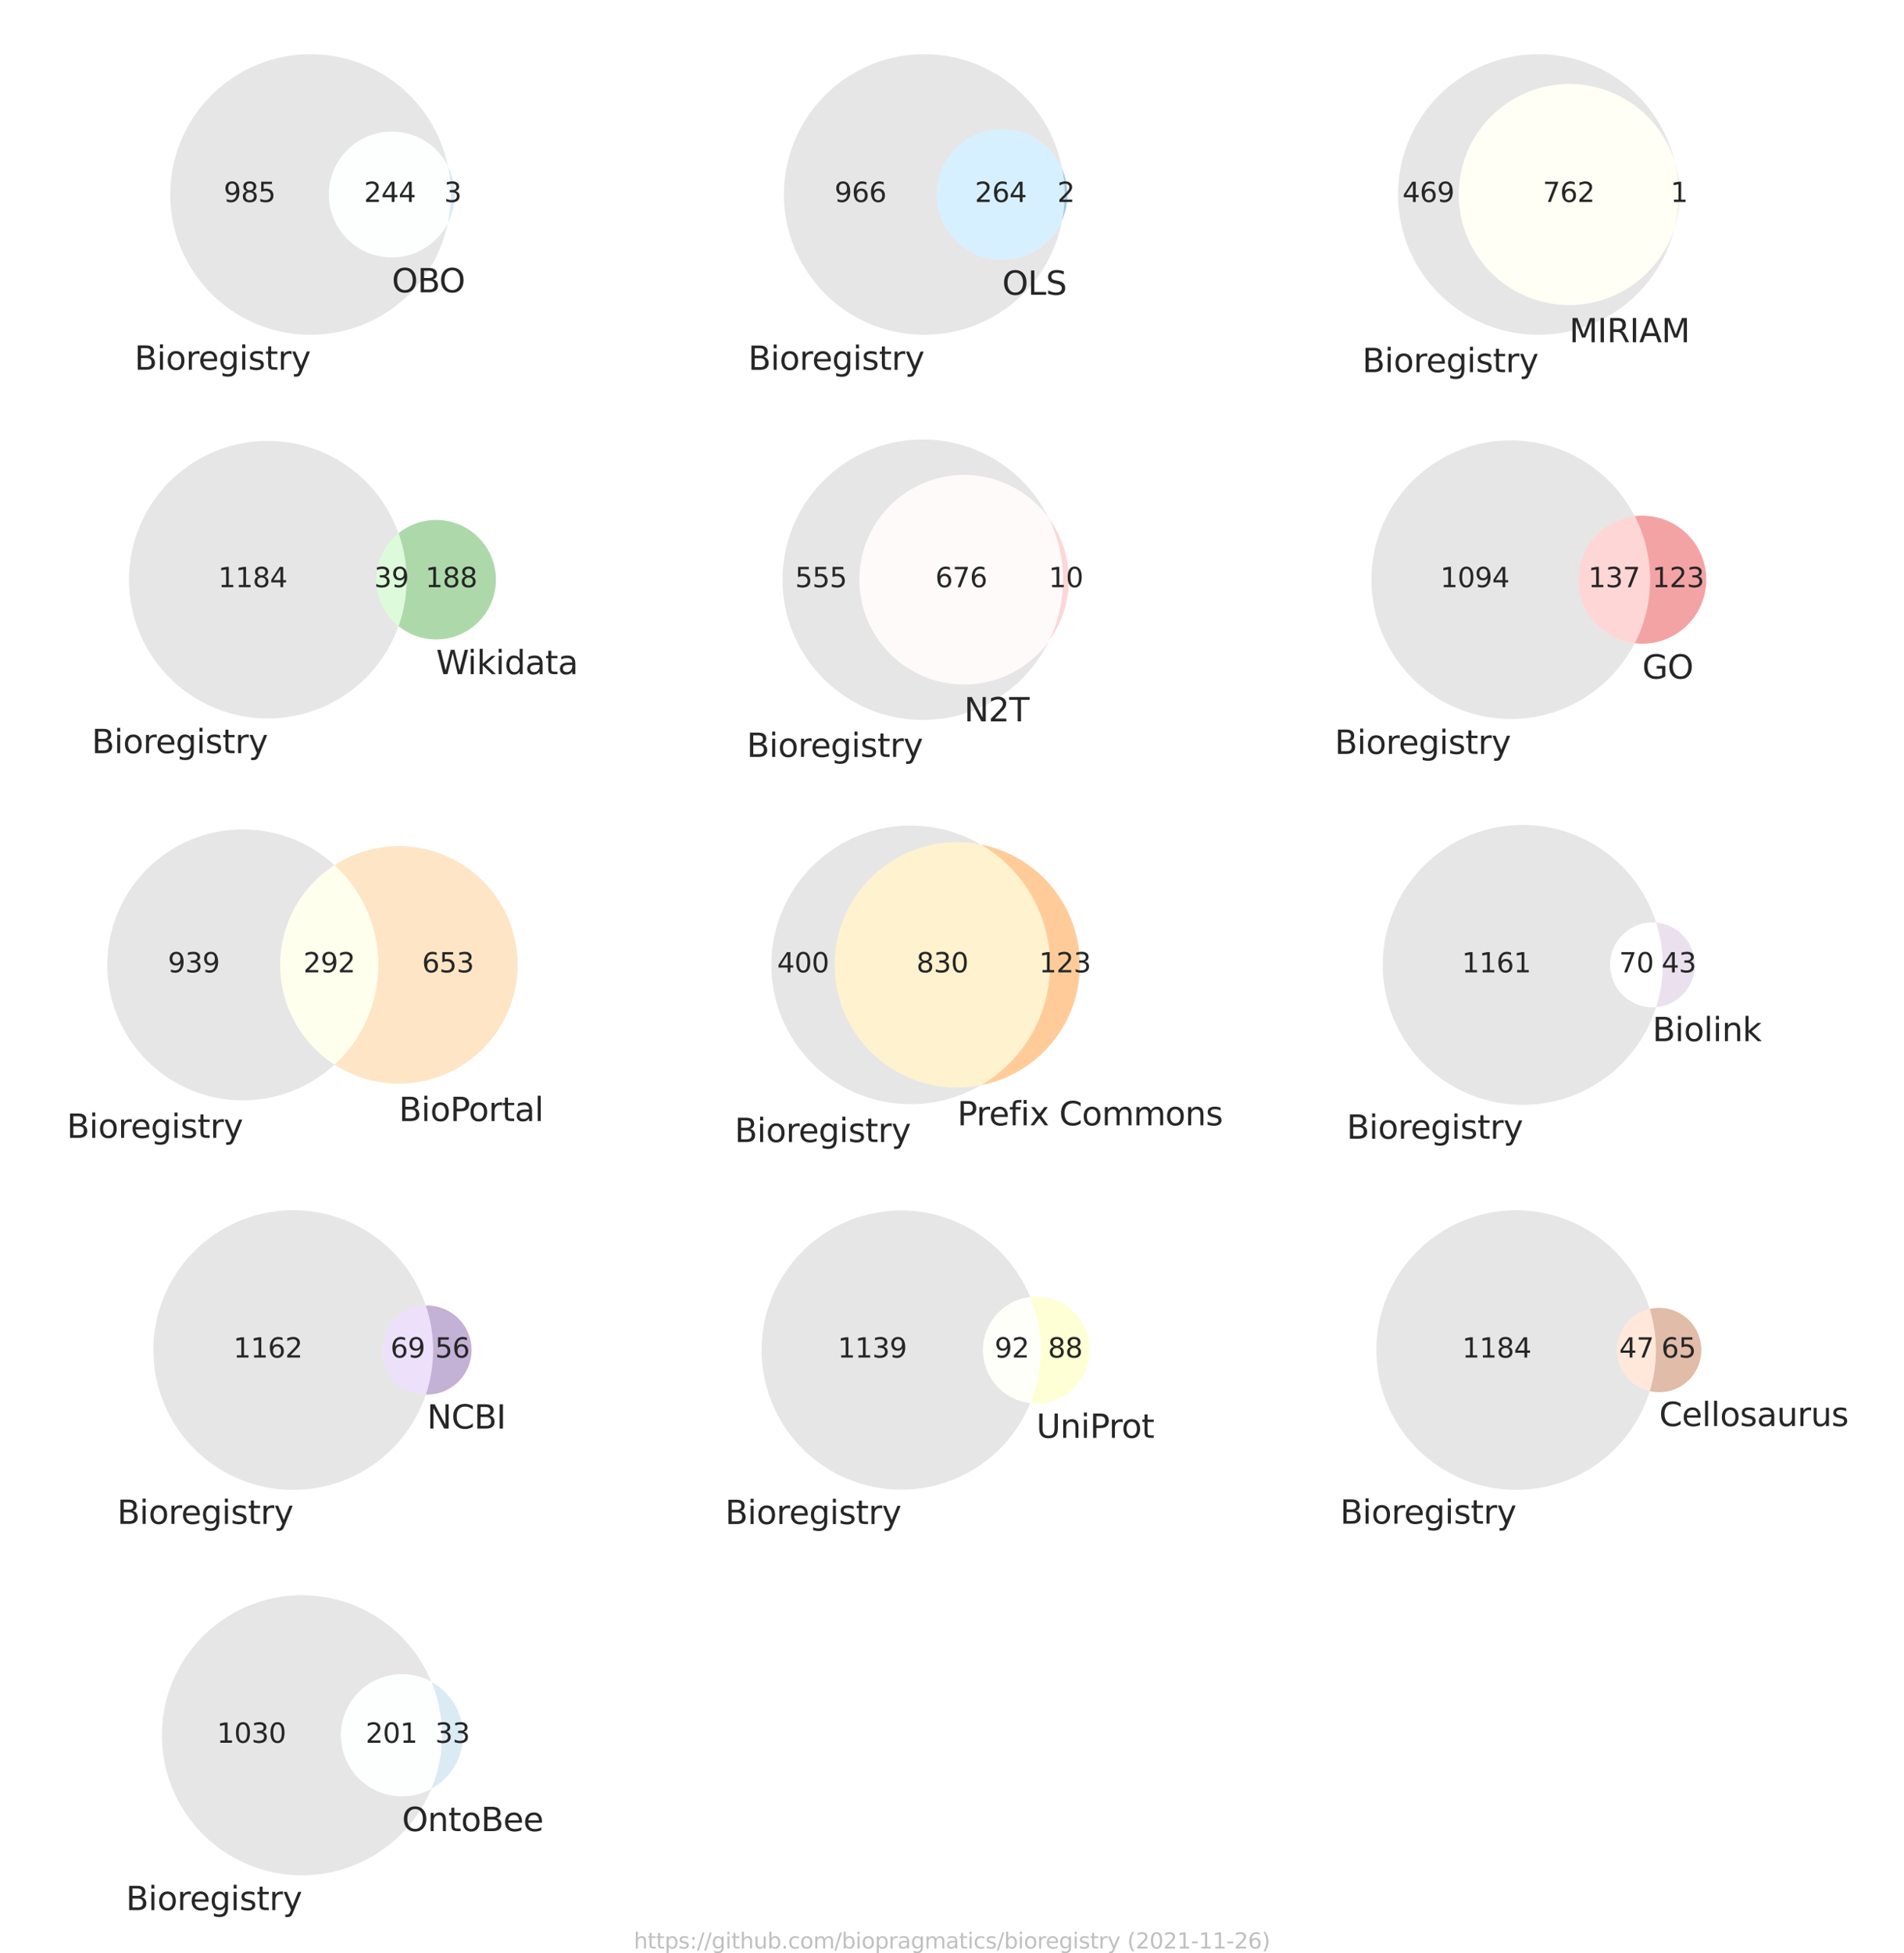 <?xml version="1.0" encoding="utf-8" standalone="no"?>
<!DOCTYPE svg PUBLIC "-//W3C//DTD SVG 1.1//EN"
  "http://www.w3.org/Graphics/SVG/1.1/DTD/svg11.dtd">
<svg xmlns:xlink="http://www.w3.org/1999/xlink" width="702pt" height="720pt" viewBox="0 0 702 720" xmlns="http://www.w3.org/2000/svg" version="1.1">
 <defs>
  <style type="text/css">*{stroke-linejoin: round; stroke-linecap: butt}</style>
 </defs>
 <g id="figure_1">
  <g id="patch_1">
   <path d="M 0 720 
L 702 720 
L 702 0 
L 0 0 
z
" style="fill: #ffffff"/>
  </g>
  <g id="axes_1">
   <g id="patch_2">
    <path d="M 165.132 82.211 
C 163.96 84.517 162.41 86.611 160.547 88.406 
C 158.684 90.201 156.533 91.671 154.185 92.756 
C 151.836 93.841 149.322 94.525 146.748 94.781 
C 144.174 95.036 141.574 94.859 139.058 94.256 
C 136.543 93.653 134.145 92.634 131.966 91.24 
C 129.786 89.846 127.855 88.097 126.253 86.066 
C 124.651 84.034 123.4 81.749 122.552 79.305 
C 121.704 76.861 121.271 74.292 121.271 71.705 
C 121.271 69.118 121.704 66.549 122.552 64.105 
C 123.4 61.661 124.651 59.375 126.253 57.344 
C 127.855 55.313 129.786 53.564 131.966 52.17 
C 134.145 50.776 136.543 49.757 139.058 49.154 
C 141.574 48.551 144.174 48.374 146.748 48.629 
C 149.322 48.885 151.836 49.569 154.185 50.654 
C 156.533 51.739 158.684 53.209 160.547 55.004 
C 162.41 56.799 163.96 58.893 165.132 61.199 
C 163.843 54.983 161.421 49.058 157.986 43.72 
C 154.552 38.381 150.164 33.72 145.042 29.97 
C 139.921 26.22 134.152 23.445 128.026 21.783 
C 121.899 20.121 115.519 19.602 109.204 20.25 
C 102.89 20.898 96.748 22.703 91.087 25.574 
C 85.426 28.445 80.341 32.335 76.088 37.047 
C 71.834 41.759 68.485 47.214 66.206 53.139 
C 63.928 59.063 62.759 65.357 62.759 71.705 
C 62.759 78.053 63.928 84.347 66.206 90.271 
C 68.485 96.196 71.834 101.651 76.088 106.363 
C 80.341 111.075 85.426 114.965 91.087 117.836 
C 96.748 120.707 102.89 122.512 109.204 123.16 
C 115.519 123.808 121.899 123.289 128.026 121.627 
C 134.152 119.965 139.921 117.19 145.042 113.44 
C 150.164 109.69 154.552 105.029 157.986 99.69 
C 161.421 94.352 163.843 88.426 165.132 82.211 
" clip-path="url(#p4b99de12b4)" style="fill: #c0c0c0; opacity: 0.4"/>
   </g>
   <g id="patch_3">
    <path d="M 165.132 61.199 
C 165.849 64.655 166.211 68.175 166.211 71.705 
C 166.211 75.235 165.849 78.755 165.132 82.211 
C 166.787 78.956 167.649 75.356 167.649 71.705 
C 167.649 68.054 166.787 64.454 165.132 61.199 
" clip-path="url(#p4b99de12b4)" style="fill: #a6cee3; opacity: 0.4"/>
   </g>
   <g id="patch_4">
    <path d="M 165.132 82.211 
C 165.849 78.755 166.211 75.235 166.211 71.705 
C 166.211 68.175 165.849 64.655 165.132 61.199 
C 163.96 58.893 162.41 56.799 160.547 55.004 
C 158.684 53.209 156.533 51.739 154.185 50.654 
C 151.836 49.569 149.322 48.885 146.748 48.629 
C 144.174 48.374 141.574 48.551 139.058 49.154 
C 136.543 49.757 134.145 50.776 131.966 52.17 
C 129.786 53.564 127.855 55.313 126.253 57.344 
C 124.651 59.375 123.4 61.661 122.552 64.105 
C 121.704 66.549 121.271 69.118 121.271 71.705 
C 121.271 74.292 121.704 76.861 122.552 79.305 
C 123.4 81.749 124.651 84.034 126.253 86.066 
C 127.855 88.097 129.786 89.846 131.966 91.24 
C 134.145 92.634 136.543 93.653 139.058 94.256 
C 141.574 94.859 144.174 95.036 146.748 94.781 
C 149.322 94.525 151.836 93.841 154.185 92.756 
C 156.533 91.671 158.684 90.201 160.547 88.406 
C 162.41 86.611 163.96 84.517 165.132 82.211 
" clip-path="url(#p4b99de12b4)" style="fill: #fbffff; opacity: 0.4"/>
   </g>
   <g id="text_1">
    <!-- 985 -->
    <g style="fill: #262626" transform="translate(82.472 74.464)scale(0.1 -0.1)">
     <defs>
      <path id="DejaVuSans-39" d="M 703 97 
L 703 672 
Q 941 559 1184 500 
Q 1428 441 1663 441 
Q 2288 441 2617 861 
Q 2947 1281 2994 2138 
Q 2813 1869 2534 1725 
Q 2256 1581 1919 1581 
Q 1219 1581 811 2004 
Q 403 2428 403 3163 
Q 403 3881 828 4315 
Q 1253 4750 1959 4750 
Q 2769 4750 3195 4129 
Q 3622 3509 3622 2328 
Q 3622 1225 3098 567 
Q 2575 -91 1691 -91 
Q 1453 -91 1209 -44 
Q 966 3 703 97 
z
M 1959 2075 
Q 2384 2075 2632 2365 
Q 2881 2656 2881 3163 
Q 2881 3666 2632 3958 
Q 2384 4250 1959 4250 
Q 1534 4250 1286 3958 
Q 1038 3666 1038 3163 
Q 1038 2656 1286 2365 
Q 1534 2075 1959 2075 
z
" transform="scale(0.016)"/>
      <path id="DejaVuSans-38" d="M 2034 2216 
Q 1584 2216 1326 1975 
Q 1069 1734 1069 1313 
Q 1069 891 1326 650 
Q 1584 409 2034 409 
Q 2484 409 2743 651 
Q 3003 894 3003 1313 
Q 3003 1734 2745 1975 
Q 2488 2216 2034 2216 
z
M 1403 2484 
Q 997 2584 770 2862 
Q 544 3141 544 3541 
Q 544 4100 942 4425 
Q 1341 4750 2034 4750 
Q 2731 4750 3128 4425 
Q 3525 4100 3525 3541 
Q 3525 3141 3298 2862 
Q 3072 2584 2669 2484 
Q 3125 2378 3379 2068 
Q 3634 1759 3634 1313 
Q 3634 634 3220 271 
Q 2806 -91 2034 -91 
Q 1263 -91 848 271 
Q 434 634 434 1313 
Q 434 1759 690 2068 
Q 947 2378 1403 2484 
z
M 1172 3481 
Q 1172 3119 1398 2916 
Q 1625 2713 2034 2713 
Q 2441 2713 2670 2916 
Q 2900 3119 2900 3481 
Q 2900 3844 2670 4047 
Q 2441 4250 2034 4250 
Q 1625 4250 1398 4047 
Q 1172 3844 1172 3481 
z
" transform="scale(0.016)"/>
      <path id="DejaVuSans-35" d="M 691 4666 
L 3169 4666 
L 3169 4134 
L 1269 4134 
L 1269 2991 
Q 1406 3038 1543 3061 
Q 1681 3084 1819 3084 
Q 2600 3084 3056 2656 
Q 3513 2228 3513 1497 
Q 3513 744 3044 326 
Q 2575 -91 1722 -91 
Q 1428 -91 1123 -41 
Q 819 9 494 109 
L 494 744 
Q 775 591 1075 516 
Q 1375 441 1709 441 
Q 2250 441 2565 725 
Q 2881 1009 2881 1497 
Q 2881 1984 2565 2268 
Q 2250 2553 1709 2553 
Q 1456 2553 1204 2497 
Q 953 2441 691 2322 
L 691 4666 
z
" transform="scale(0.016)"/>
     </defs>
     <use xlink:href="#DejaVuSans-39"/>
     <use xlink:href="#DejaVuSans-38" x="63.623"/>
     <use xlink:href="#DejaVuSans-35" x="127.246"/>
    </g>
   </g>
   <g id="text_2">
    <!-- 3 -->
    <g style="fill: #262626" transform="translate(163.749 74.464)scale(0.1 -0.1)">
     <defs>
      <path id="DejaVuSans-33" d="M 2597 2516 
Q 3050 2419 3304 2112 
Q 3559 1806 3559 1356 
Q 3559 666 3084 287 
Q 2609 -91 1734 -91 
Q 1441 -91 1130 -33 
Q 819 25 488 141 
L 488 750 
Q 750 597 1062 519 
Q 1375 441 1716 441 
Q 2309 441 2620 675 
Q 2931 909 2931 1356 
Q 2931 1769 2642 2001 
Q 2353 2234 1838 2234 
L 1294 2234 
L 1294 2753 
L 1863 2753 
Q 2328 2753 2575 2939 
Q 2822 3125 2822 3475 
Q 2822 3834 2567 4026 
Q 2313 4219 1838 4219 
Q 1578 4219 1281 4162 
Q 984 4106 628 3988 
L 628 4550 
Q 988 4650 1302 4700 
Q 1616 4750 1894 4750 
Q 2613 4750 3031 4423 
Q 3450 4097 3450 3541 
Q 3450 3153 3228 2886 
Q 3006 2619 2597 2516 
z
" transform="scale(0.016)"/>
     </defs>
     <use xlink:href="#DejaVuSans-33"/>
    </g>
   </g>
   <g id="text_3">
    <!-- 244 -->
    <g style="fill: #262626" transform="translate(134.197 74.464)scale(0.1 -0.1)">
     <defs>
      <path id="DejaVuSans-32" d="M 1228 531 
L 3431 531 
L 3431 0 
L 469 0 
L 469 531 
Q 828 903 1448 1529 
Q 2069 2156 2228 2338 
Q 2531 2678 2651 2914 
Q 2772 3150 2772 3378 
Q 2772 3750 2511 3984 
Q 2250 4219 1831 4219 
Q 1534 4219 1204 4116 
Q 875 4013 500 3803 
L 500 4441 
Q 881 4594 1212 4672 
Q 1544 4750 1819 4750 
Q 2544 4750 2975 4387 
Q 3406 4025 3406 3419 
Q 3406 3131 3298 2873 
Q 3191 2616 2906 2266 
Q 2828 2175 2409 1742 
Q 1991 1309 1228 531 
z
" transform="scale(0.016)"/>
      <path id="DejaVuSans-34" d="M 2419 4116 
L 825 1625 
L 2419 1625 
L 2419 4116 
z
M 2253 4666 
L 3047 4666 
L 3047 1625 
L 3713 1625 
L 3713 1100 
L 3047 1100 
L 3047 0 
L 2419 0 
L 2419 1100 
L 313 1100 
L 313 1709 
L 2253 4666 
z
" transform="scale(0.016)"/>
     </defs>
     <use xlink:href="#DejaVuSans-32"/>
     <use xlink:href="#DejaVuSans-34" x="63.623"/>
     <use xlink:href="#DejaVuSans-34" x="127.246"/>
    </g>
   </g>
   <g id="text_4">
    <!-- Bioregistry -->
    <g style="fill: #262626" transform="translate(49.586 136.294)scale(0.12 -0.12)">
     <defs>
      <path id="DejaVuSans-42" d="M 1259 2228 
L 1259 519 
L 2272 519 
Q 2781 519 3026 730 
Q 3272 941 3272 1375 
Q 3272 1813 3026 2020 
Q 2781 2228 2272 2228 
L 1259 2228 
z
M 1259 4147 
L 1259 2741 
L 2194 2741 
Q 2656 2741 2882 2914 
Q 3109 3088 3109 3444 
Q 3109 3797 2882 3972 
Q 2656 4147 2194 4147 
L 1259 4147 
z
M 628 4666 
L 2241 4666 
Q 2963 4666 3353 4366 
Q 3744 4066 3744 3513 
Q 3744 3084 3544 2831 
Q 3344 2578 2956 2516 
Q 3422 2416 3680 2098 
Q 3938 1781 3938 1306 
Q 3938 681 3513 340 
Q 3088 0 2303 0 
L 628 0 
L 628 4666 
z
" transform="scale(0.016)"/>
      <path id="DejaVuSans-69" d="M 603 3500 
L 1178 3500 
L 1178 0 
L 603 0 
L 603 3500 
z
M 603 4863 
L 1178 4863 
L 1178 4134 
L 603 4134 
L 603 4863 
z
" transform="scale(0.016)"/>
      <path id="DejaVuSans-6f" d="M 1959 3097 
Q 1497 3097 1228 2736 
Q 959 2375 959 1747 
Q 959 1119 1226 758 
Q 1494 397 1959 397 
Q 2419 397 2687 759 
Q 2956 1122 2956 1747 
Q 2956 2369 2687 2733 
Q 2419 3097 1959 3097 
z
M 1959 3584 
Q 2709 3584 3137 3096 
Q 3566 2609 3566 1747 
Q 3566 888 3137 398 
Q 2709 -91 1959 -91 
Q 1206 -91 779 398 
Q 353 888 353 1747 
Q 353 2609 779 3096 
Q 1206 3584 1959 3584 
z
" transform="scale(0.016)"/>
      <path id="DejaVuSans-72" d="M 2631 2963 
Q 2534 3019 2420 3045 
Q 2306 3072 2169 3072 
Q 1681 3072 1420 2755 
Q 1159 2438 1159 1844 
L 1159 0 
L 581 0 
L 581 3500 
L 1159 3500 
L 1159 2956 
Q 1341 3275 1631 3429 
Q 1922 3584 2338 3584 
Q 2397 3584 2469 3576 
Q 2541 3569 2628 3553 
L 2631 2963 
z
" transform="scale(0.016)"/>
      <path id="DejaVuSans-65" d="M 3597 1894 
L 3597 1613 
L 953 1613 
Q 991 1019 1311 708 
Q 1631 397 2203 397 
Q 2534 397 2845 478 
Q 3156 559 3463 722 
L 3463 178 
Q 3153 47 2828 -22 
Q 2503 -91 2169 -91 
Q 1331 -91 842 396 
Q 353 884 353 1716 
Q 353 2575 817 3079 
Q 1281 3584 2069 3584 
Q 2775 3584 3186 3129 
Q 3597 2675 3597 1894 
z
M 3022 2063 
Q 3016 2534 2758 2815 
Q 2500 3097 2075 3097 
Q 1594 3097 1305 2825 
Q 1016 2553 972 2059 
L 3022 2063 
z
" transform="scale(0.016)"/>
      <path id="DejaVuSans-67" d="M 2906 1791 
Q 2906 2416 2648 2759 
Q 2391 3103 1925 3103 
Q 1463 3103 1205 2759 
Q 947 2416 947 1791 
Q 947 1169 1205 825 
Q 1463 481 1925 481 
Q 2391 481 2648 825 
Q 2906 1169 2906 1791 
z
M 3481 434 
Q 3481 -459 3084 -895 
Q 2688 -1331 1869 -1331 
Q 1566 -1331 1297 -1286 
Q 1028 -1241 775 -1147 
L 775 -588 
Q 1028 -725 1275 -790 
Q 1522 -856 1778 -856 
Q 2344 -856 2625 -561 
Q 2906 -266 2906 331 
L 2906 616 
Q 2728 306 2450 153 
Q 2172 0 1784 0 
Q 1141 0 747 490 
Q 353 981 353 1791 
Q 353 2603 747 3093 
Q 1141 3584 1784 3584 
Q 2172 3584 2450 3431 
Q 2728 3278 2906 2969 
L 2906 3500 
L 3481 3500 
L 3481 434 
z
" transform="scale(0.016)"/>
      <path id="DejaVuSans-73" d="M 2834 3397 
L 2834 2853 
Q 2591 2978 2328 3040 
Q 2066 3103 1784 3103 
Q 1356 3103 1142 2972 
Q 928 2841 928 2578 
Q 928 2378 1081 2264 
Q 1234 2150 1697 2047 
L 1894 2003 
Q 2506 1872 2764 1633 
Q 3022 1394 3022 966 
Q 3022 478 2636 193 
Q 2250 -91 1575 -91 
Q 1294 -91 989 -36 
Q 684 19 347 128 
L 347 722 
Q 666 556 975 473 
Q 1284 391 1588 391 
Q 1994 391 2212 530 
Q 2431 669 2431 922 
Q 2431 1156 2273 1281 
Q 2116 1406 1581 1522 
L 1381 1569 
Q 847 1681 609 1914 
Q 372 2147 372 2553 
Q 372 3047 722 3315 
Q 1072 3584 1716 3584 
Q 2034 3584 2315 3537 
Q 2597 3491 2834 3397 
z
" transform="scale(0.016)"/>
      <path id="DejaVuSans-74" d="M 1172 4494 
L 1172 3500 
L 2356 3500 
L 2356 3053 
L 1172 3053 
L 1172 1153 
Q 1172 725 1289 603 
Q 1406 481 1766 481 
L 2356 481 
L 2356 0 
L 1766 0 
Q 1100 0 847 248 
Q 594 497 594 1153 
L 594 3053 
L 172 3053 
L 172 3500 
L 594 3500 
L 594 4494 
L 1172 4494 
z
" transform="scale(0.016)"/>
      <path id="DejaVuSans-79" d="M 2059 -325 
Q 1816 -950 1584 -1140 
Q 1353 -1331 966 -1331 
L 506 -1331 
L 506 -850 
L 844 -850 
Q 1081 -850 1212 -737 
Q 1344 -625 1503 -206 
L 1606 56 
L 191 3500 
L 800 3500 
L 1894 763 
L 2988 3500 
L 3597 3500 
L 2059 -325 
z
" transform="scale(0.016)"/>
     </defs>
     <use xlink:href="#DejaVuSans-42"/>
     <use xlink:href="#DejaVuSans-69" x="68.604"/>
     <use xlink:href="#DejaVuSans-6f" x="96.387"/>
     <use xlink:href="#DejaVuSans-72" x="157.568"/>
     <use xlink:href="#DejaVuSans-65" x="196.432"/>
     <use xlink:href="#DejaVuSans-67" x="257.955"/>
     <use xlink:href="#DejaVuSans-69" x="321.432"/>
     <use xlink:href="#DejaVuSans-73" x="349.215"/>
     <use xlink:href="#DejaVuSans-74" x="401.314"/>
     <use xlink:href="#DejaVuSans-72" x="440.523"/>
     <use xlink:href="#DejaVuSans-79" x="481.637"/>
    </g>
   </g>
   <g id="text_5">
    <!-- OBO -->
    <g style="fill: #262626" transform="translate(144.46 107.758)scale(0.12 -0.12)">
     <defs>
      <path id="DejaVuSans-4f" d="M 2522 4238 
Q 1834 4238 1429 3725 
Q 1025 3213 1025 2328 
Q 1025 1447 1429 934 
Q 1834 422 2522 422 
Q 3209 422 3611 934 
Q 4013 1447 4013 2328 
Q 4013 3213 3611 3725 
Q 3209 4238 2522 4238 
z
M 2522 4750 
Q 3503 4750 4090 4092 
Q 4678 3434 4678 2328 
Q 4678 1225 4090 567 
Q 3503 -91 2522 -91 
Q 1538 -91 948 565 
Q 359 1222 359 2328 
Q 359 3434 948 4092 
Q 1538 4750 2522 4750 
z
" transform="scale(0.016)"/>
     </defs>
     <use xlink:href="#DejaVuSans-4f"/>
     <use xlink:href="#DejaVuSans-42" x="78.711"/>
     <use xlink:href="#DejaVuSans-4f" x="145.564"/>
    </g>
   </g>
  </g>
  <g id="axes_2">
   <g id="patch_5">
    <path d="M 391.606 81.174 
C 390.523 83.702 389.015 86.026 387.147 88.044 
C 385.279 90.062 383.079 91.746 380.642 93.02 
C 378.205 94.295 375.568 95.143 372.845 95.526 
C 370.122 95.909 367.353 95.823 364.659 95.27 
C 361.965 94.718 359.385 93.707 357.033 92.283 
C 354.68 90.859 352.589 89.042 350.851 86.911 
C 349.113 84.78 347.753 82.366 346.83 79.776 
C 345.907 77.185 345.436 74.455 345.436 71.705 
C 345.436 68.955 345.907 66.225 346.83 63.634 
C 347.753 61.044 349.113 58.63 350.851 56.499 
C 352.589 54.368 354.68 52.551 357.033 51.127 
C 359.385 49.703 361.965 48.692 364.659 48.14 
C 367.353 47.587 370.122 47.501 372.845 47.884 
C 375.568 48.267 378.205 49.115 380.642 50.39 
C 383.079 51.664 385.279 53.347 387.147 55.366 
C 389.015 57.384 390.523 59.708 391.606 62.236 
C 390.435 55.952 388.11 49.938 384.748 44.501 
C 381.387 39.064 377.046 34.296 371.946 30.441 
C 366.847 26.586 361.077 23.709 354.929 21.957 
C 348.781 20.205 342.362 19.608 335.996 20.195 
C 329.631 20.783 323.429 22.545 317.706 25.393 
C 311.982 28.241 306.836 32.125 302.529 36.849 
C 298.221 41.572 294.827 47.053 292.517 53.014 
C 290.207 58.975 289.022 65.312 289.022 71.705 
C 289.022 78.098 290.207 84.435 292.517 90.396 
C 294.827 96.357 298.221 101.838 302.529 106.561 
C 306.836 111.285 311.982 115.169 317.706 118.017 
C 323.429 120.865 329.631 122.627 335.996 123.215 
C 342.362 123.802 348.781 123.205 354.929 121.453 
C 361.077 119.701 366.847 116.824 371.946 112.969 
C 377.046 109.114 381.387 104.346 384.748 98.909 
C 388.11 93.472 390.435 87.458 391.606 81.174 
" clip-path="url(#pa5c88b3bce)" style="fill: #c0c0c0; opacity: 0.4"/>
   </g>
   <g id="patch_6">
    <path d="M 391.606 62.236 
C 392.187 65.359 392.48 68.529 392.48 71.705 
C 392.48 74.881 392.187 78.051 391.606 81.174 
C 392.887 78.182 393.547 74.96 393.547 71.705 
C 393.547 68.45 392.887 65.228 391.606 62.236 
" clip-path="url(#pa5c88b3bce)" style="fill: #1f78b4; opacity: 0.4"/>
   </g>
   <g id="patch_7">
    <path d="M 391.606 81.174 
C 392.187 78.051 392.48 74.881 392.48 71.705 
C 392.48 68.529 392.187 65.359 391.606 62.236 
C 390.523 59.708 389.015 57.384 387.147 55.366 
C 385.279 53.347 383.079 51.664 380.642 50.39 
C 378.205 49.115 375.568 48.267 372.845 47.884 
C 370.122 47.501 367.353 47.587 364.659 48.14 
C 361.965 48.692 359.385 49.703 357.033 51.127 
C 354.68 52.551 352.589 54.368 350.851 56.499 
C 349.113 58.63 347.753 61.044 346.83 63.634 
C 345.907 66.225 345.436 68.955 345.436 71.705 
C 345.436 74.455 345.907 77.185 346.83 79.776 
C 347.753 82.366 349.113 84.78 350.851 86.911 
C 352.589 89.042 354.68 90.859 357.033 92.283 
C 359.385 93.707 361.965 94.718 364.659 95.27 
C 367.353 95.823 370.122 95.909 372.845 95.526 
C 375.568 95.143 378.205 94.295 380.642 93.02 
C 383.079 91.746 385.279 90.062 387.147 88.044 
C 389.015 86.026 390.523 83.702 391.606 81.174 
" clip-path="url(#pa5c88b3bce)" style="fill: #9cdaff; opacity: 0.4"/>
   </g>
   <g id="text_6">
    <!-- 966 -->
    <g style="fill: #262626" transform="translate(307.685 74.464)scale(0.1 -0.1)">
     <defs>
      <path id="DejaVuSans-36" d="M 2113 2584 
Q 1688 2584 1439 2293 
Q 1191 2003 1191 1497 
Q 1191 994 1439 701 
Q 1688 409 2113 409 
Q 2538 409 2786 701 
Q 3034 994 3034 1497 
Q 3034 2003 2786 2293 
Q 2538 2584 2113 2584 
z
M 3366 4563 
L 3366 3988 
Q 3128 4100 2886 4159 
Q 2644 4219 2406 4219 
Q 1781 4219 1451 3797 
Q 1122 3375 1075 2522 
Q 1259 2794 1537 2939 
Q 1816 3084 2150 3084 
Q 2853 3084 3261 2657 
Q 3669 2231 3669 1497 
Q 3669 778 3244 343 
Q 2819 -91 2113 -91 
Q 1303 -91 875 529 
Q 447 1150 447 2328 
Q 447 3434 972 4092 
Q 1497 4750 2381 4750 
Q 2619 4750 2861 4703 
Q 3103 4656 3366 4563 
z
" transform="scale(0.016)"/>
     </defs>
     <use xlink:href="#DejaVuSans-39"/>
     <use xlink:href="#DejaVuSans-36" x="63.623"/>
     <use xlink:href="#DejaVuSans-36" x="127.246"/>
    </g>
   </g>
   <g id="text_7">
    <!-- 2 -->
    <g style="fill: #262626" transform="translate(389.832 74.464)scale(0.1 -0.1)">
     <use xlink:href="#DejaVuSans-32"/>
    </g>
   </g>
   <g id="text_8">
    <!-- 264 -->
    <g style="fill: #262626" transform="translate(359.414 74.464)scale(0.1 -0.1)">
     <use xlink:href="#DejaVuSans-32"/>
     <use xlink:href="#DejaVuSans-36" x="63.623"/>
     <use xlink:href="#DejaVuSans-34" x="127.246"/>
    </g>
   </g>
   <g id="text_9">
    <!-- Bioregistry -->
    <g style="fill: #262626" transform="translate(275.851 136.341)scale(0.12 -0.12)">
     <use xlink:href="#DejaVuSans-42"/>
     <use xlink:href="#DejaVuSans-69" x="68.604"/>
     <use xlink:href="#DejaVuSans-6f" x="96.387"/>
     <use xlink:href="#DejaVuSans-72" x="157.568"/>
     <use xlink:href="#DejaVuSans-65" x="196.432"/>
     <use xlink:href="#DejaVuSans-67" x="257.955"/>
     <use xlink:href="#DejaVuSans-69" x="321.432"/>
     <use xlink:href="#DejaVuSans-73" x="349.215"/>
     <use xlink:href="#DejaVuSans-74" x="401.314"/>
     <use xlink:href="#DejaVuSans-72" x="440.523"/>
     <use xlink:href="#DejaVuSans-79" x="481.637"/>
    </g>
   </g>
   <g id="text_10">
    <!-- OLS -->
    <g style="fill: #262626" transform="translate(369.492 108.668)scale(0.12 -0.12)">
     <defs>
      <path id="DejaVuSans-4c" d="M 628 4666 
L 1259 4666 
L 1259 531 
L 3531 531 
L 3531 0 
L 628 0 
L 628 4666 
z
" transform="scale(0.016)"/>
      <path id="DejaVuSans-53" d="M 3425 4513 
L 3425 3897 
Q 3066 4069 2747 4153 
Q 2428 4238 2131 4238 
Q 1616 4238 1336 4038 
Q 1056 3838 1056 3469 
Q 1056 3159 1242 3001 
Q 1428 2844 1947 2747 
L 2328 2669 
Q 3034 2534 3370 2195 
Q 3706 1856 3706 1288 
Q 3706 609 3251 259 
Q 2797 -91 1919 -91 
Q 1588 -91 1214 -16 
Q 841 59 441 206 
L 441 856 
Q 825 641 1194 531 
Q 1563 422 1919 422 
Q 2459 422 2753 634 
Q 3047 847 3047 1241 
Q 3047 1584 2836 1778 
Q 2625 1972 2144 2069 
L 1759 2144 
Q 1053 2284 737 2584 
Q 422 2884 422 3419 
Q 422 4038 858 4394 
Q 1294 4750 2059 4750 
Q 2388 4750 2728 4690 
Q 3069 4631 3425 4513 
z
" transform="scale(0.016)"/>
     </defs>
     <use xlink:href="#DejaVuSans-4f"/>
     <use xlink:href="#DejaVuSans-4c" x="78.711"/>
     <use xlink:href="#DejaVuSans-53" x="134.424"/>
    </g>
   </g>
  </g>
  <g id="axes_3">
   <g id="patch_8">
    <path d="M 617.422 83.944 
C 615.971 88.547 613.714 92.856 610.756 96.669 
C 607.799 100.482 604.186 103.739 600.088 106.288 
C 595.991 108.837 591.472 110.638 586.745 111.605 
C 582.017 112.573 577.154 112.693 572.385 111.96 
C 567.615 111.226 563.013 109.65 558.795 107.306 
C 554.576 104.962 550.808 101.887 547.666 98.225 
C 544.523 94.562 542.057 90.37 540.381 85.844 
C 538.706 81.319 537.848 76.531 537.848 71.705 
C 537.848 66.879 538.706 62.091 540.381 57.566 
C 542.057 53.04 544.523 48.848 547.666 45.185 
C 550.808 41.523 554.576 38.448 558.795 36.104 
C 563.013 33.76 567.615 32.184 572.385 31.45 
C 577.154 30.717 582.017 30.837 586.745 31.805 
C 591.472 32.772 595.991 34.573 600.088 37.122 
C 604.186 39.671 607.799 42.928 610.756 46.741 
C 613.714 50.554 615.971 54.863 617.422 59.466 
C 615.937 53.37 613.356 47.594 609.805 42.422 
C 606.254 37.25 601.791 32.767 596.635 29.192 
C 591.479 25.617 585.716 23.01 579.627 21.498 
C 573.538 19.986 567.224 19.594 560.995 20.341 
C 554.765 21.089 548.724 22.964 543.165 25.873 
C 537.607 28.783 532.624 32.68 528.46 37.373 
C 524.297 42.066 521.021 47.478 518.795 53.344 
C 516.568 59.209 515.426 65.431 515.426 71.705 
C 515.426 77.979 516.568 84.201 518.795 90.066 
C 521.021 95.932 524.297 101.344 528.46 106.037 
C 532.624 110.73 537.607 114.627 543.165 117.537 
C 548.724 120.446 554.765 122.321 560.995 123.068 
C 567.224 123.816 573.538 123.424 579.627 121.912 
C 585.716 120.4 591.479 117.793 596.635 114.218 
C 601.791 110.643 606.254 106.16 609.805 100.988 
C 613.356 95.815 615.937 90.04 617.422 83.944 
" clip-path="url(#p0275e61c14)" style="fill: #c0c0c0; opacity: 0.4"/>
   </g>
   <g id="patch_9">
    <path d="M 617.422 59.466 
C 618.397 63.472 618.89 67.581 618.89 71.705 
C 618.89 75.829 618.397 79.938 617.422 83.944 
C 618.669 79.984 619.304 75.857 619.304 71.705 
C 619.304 67.553 618.669 63.425 617.422 59.466 
" clip-path="url(#p0275e61c14)" style="fill: #b2df8a; opacity: 0.4"/>
   </g>
   <g id="patch_10">
    <path d="M 617.422 83.944 
C 618.397 79.938 618.89 75.829 618.89 71.705 
C 618.89 67.581 618.397 63.472 617.422 59.466 
C 615.971 54.863 613.714 50.554 610.756 46.741 
C 607.799 42.928 604.186 39.671 600.088 37.122 
C 595.991 34.573 591.472 32.772 586.745 31.805 
C 582.017 30.837 577.154 30.717 572.385 31.45 
C 567.615 32.184 563.013 33.76 558.795 36.104 
C 554.576 38.448 550.808 41.523 547.666 45.185 
C 544.523 48.848 542.057 53.04 540.381 57.566 
C 538.706 62.091 537.848 66.879 537.848 71.705 
C 537.848 76.531 538.706 81.319 540.381 85.844 
C 542.057 90.37 544.523 94.562 547.666 98.225 
C 550.808 101.887 554.576 104.962 558.795 107.306 
C 563.013 109.65 567.615 111.226 572.385 111.96 
C 577.154 112.693 582.017 112.573 586.745 111.605 
C 591.472 110.638 595.991 108.837 600.088 106.288 
C 604.186 103.739 607.799 100.482 610.756 96.669 
C 613.714 92.856 615.971 88.547 617.422 83.944 
" clip-path="url(#p0275e61c14)" style="fill: #ffffe7; opacity: 0.4"/>
   </g>
   <g id="text_11">
    <!-- 469 -->
    <g style="fill: #262626" transform="translate(517.094 74.464)scale(0.1 -0.1)">
     <use xlink:href="#DejaVuSans-34"/>
     <use xlink:href="#DejaVuSans-36" x="63.623"/>
     <use xlink:href="#DejaVuSans-39" x="127.246"/>
    </g>
   </g>
   <g id="text_12">
    <!-- 1 -->
    <g style="fill: #262626" transform="translate(615.916 74.464)scale(0.1 -0.1)">
     <defs>
      <path id="DejaVuSans-31" d="M 794 531 
L 1825 531 
L 1825 4091 
L 703 3866 
L 703 4441 
L 1819 4666 
L 2450 4666 
L 2450 531 
L 3481 531 
L 3481 0 
L 794 0 
L 794 531 
z
" transform="scale(0.016)"/>
     </defs>
     <use xlink:href="#DejaVuSans-31"/>
    </g>
   </g>
   <g id="text_13">
    <!-- 762 -->
    <g style="fill: #262626" transform="translate(568.826 74.464)scale(0.1 -0.1)">
     <defs>
      <path id="DejaVuSans-37" d="M 525 4666 
L 3525 4666 
L 3525 4397 
L 1831 0 
L 1172 0 
L 2766 4134 
L 525 4134 
L 525 4666 
z
" transform="scale(0.016)"/>
     </defs>
     <use xlink:href="#DejaVuSans-37"/>
     <use xlink:href="#DejaVuSans-36" x="63.623"/>
     <use xlink:href="#DejaVuSans-32" x="127.246"/>
    </g>
   </g>
   <g id="text_14">
    <!-- Bioregistry -->
    <g style="fill: #262626" transform="translate(502.259 137.178)scale(0.12 -0.12)">
     <use xlink:href="#DejaVuSans-42"/>
     <use xlink:href="#DejaVuSans-69" x="68.604"/>
     <use xlink:href="#DejaVuSans-6f" x="96.387"/>
     <use xlink:href="#DejaVuSans-72" x="157.568"/>
     <use xlink:href="#DejaVuSans-65" x="196.432"/>
     <use xlink:href="#DejaVuSans-67" x="257.955"/>
     <use xlink:href="#DejaVuSans-69" x="321.432"/>
     <use xlink:href="#DejaVuSans-73" x="349.215"/>
     <use xlink:href="#DejaVuSans-74" x="401.314"/>
     <use xlink:href="#DejaVuSans-72" x="440.523"/>
     <use xlink:href="#DejaVuSans-79" x="481.637"/>
    </g>
   </g>
   <g id="text_15">
    <!-- MIRIAM -->
    <g style="fill: #262626" transform="translate(578.576 126.174)scale(0.12 -0.12)">
     <defs>
      <path id="DejaVuSans-4d" d="M 628 4666 
L 1569 4666 
L 2759 1491 
L 3956 4666 
L 4897 4666 
L 4897 0 
L 4281 0 
L 4281 4097 
L 3078 897 
L 2444 897 
L 1241 4097 
L 1241 0 
L 628 0 
L 628 4666 
z
" transform="scale(0.016)"/>
      <path id="DejaVuSans-49" d="M 628 4666 
L 1259 4666 
L 1259 0 
L 628 0 
L 628 4666 
z
" transform="scale(0.016)"/>
      <path id="DejaVuSans-52" d="M 2841 2188 
Q 3044 2119 3236 1894 
Q 3428 1669 3622 1275 
L 4263 0 
L 3584 0 
L 2988 1197 
Q 2756 1666 2539 1819 
Q 2322 1972 1947 1972 
L 1259 1972 
L 1259 0 
L 628 0 
L 628 4666 
L 2053 4666 
Q 2853 4666 3247 4331 
Q 3641 3997 3641 3322 
Q 3641 2881 3436 2590 
Q 3231 2300 2841 2188 
z
M 1259 4147 
L 1259 2491 
L 2053 2491 
Q 2509 2491 2742 2702 
Q 2975 2913 2975 3322 
Q 2975 3731 2742 3939 
Q 2509 4147 2053 4147 
L 1259 4147 
z
" transform="scale(0.016)"/>
      <path id="DejaVuSans-41" d="M 2188 4044 
L 1331 1722 
L 3047 1722 
L 2188 4044 
z
M 1831 4666 
L 2547 4666 
L 4325 0 
L 3669 0 
L 3244 1197 
L 1141 1197 
L 716 0 
L 50 0 
L 1831 4666 
z
" transform="scale(0.016)"/>
     </defs>
     <use xlink:href="#DejaVuSans-4d"/>
     <use xlink:href="#DejaVuSans-49" x="86.279"/>
     <use xlink:href="#DejaVuSans-52" x="115.771"/>
     <use xlink:href="#DejaVuSans-49" x="185.254"/>
     <use xlink:href="#DejaVuSans-41" x="214.746"/>
     <use xlink:href="#DejaVuSans-4d" x="283.154"/>
    </g>
   </g>
  </g>
  <g id="axes_4">
   <g id="patch_11">
    <path d="M 146.931 230.827 
C 144.382 228.76 142.327 226.15 140.915 223.188 
C 139.503 220.226 138.77 216.986 138.77 213.704 
C 138.77 210.423 139.503 207.183 140.915 204.221 
C 142.327 201.259 144.382 198.649 146.931 196.582 
C 144.928 190.942 141.951 185.697 138.135 181.086 
C 134.319 176.475 129.724 172.569 124.559 169.546 
C 119.393 166.523 113.737 164.43 107.848 163.362 
C 101.959 162.293 95.928 162.267 90.029 163.283 
C 84.131 164.299 78.457 166.343 73.265 169.32 
C 68.073 172.297 63.443 176.163 59.587 180.74 
C 55.731 185.317 52.708 190.536 50.655 196.158 
C 48.603 201.78 47.552 207.719 47.552 213.704 
C 47.552 219.69 48.603 225.629 50.655 231.251 
C 52.708 236.873 55.731 242.092 59.587 246.669 
C 63.443 251.246 68.073 255.112 73.265 258.089 
C 78.457 261.066 84.131 263.11 90.029 264.126 
C 95.928 265.142 101.959 265.115 107.848 264.047 
C 113.737 262.979 119.393 260.886 124.559 257.863 
C 129.724 254.84 134.319 250.934 138.135 246.323 
C 141.951 241.712 144.928 236.467 146.931 230.827 
" clip-path="url(#p2b622633a4)" style="fill: #c0c0c0; opacity: 0.4"/>
   </g>
   <g id="patch_12">
    <path d="M 146.931 196.582 
C 148.883 202.08 149.881 207.871 149.881 213.704 
C 149.881 219.538 148.883 225.329 146.931 230.827 
C 150.165 233.449 154.078 235.102 158.212 235.593 
C 162.347 236.085 166.538 235.394 170.297 233.603 
C 174.056 231.811 177.231 228.991 179.454 225.47 
C 181.676 221.948 182.856 217.868 182.856 213.704 
C 182.856 209.54 181.676 205.461 179.454 201.939 
C 177.231 198.418 174.056 195.598 170.297 193.806 
C 166.538 192.015 162.347 191.324 158.212 191.816 
C 154.078 192.307 150.165 193.96 146.931 196.582 
" clip-path="url(#p2b622633a4)" style="fill: #33a02c; opacity: 0.4"/>
   </g>
   <g id="patch_13">
    <path d="M 146.931 230.827 
C 148.883 225.329 149.881 219.538 149.881 213.704 
C 149.881 207.871 148.883 202.08 146.931 196.582 
C 144.382 198.649 142.327 201.259 140.915 204.221 
C 139.503 207.183 138.77 210.423 138.77 213.704 
C 138.77 216.986 139.503 220.226 140.915 223.188 
C 142.327 226.15 144.382 228.76 146.931 230.827 
" clip-path="url(#p2b622633a4)" style="fill: #aaf6a5; opacity: 0.4"/>
   </g>
   <g id="text_16">
    <!-- 1184 -->
    <g style="fill: #262626" transform="translate(80.436 216.464)scale(0.1 -0.1)">
     <use xlink:href="#DejaVuSans-31"/>
     <use xlink:href="#DejaVuSans-31" x="63.623"/>
     <use xlink:href="#DejaVuSans-38" x="127.246"/>
     <use xlink:href="#DejaVuSans-34" x="190.869"/>
    </g>
   </g>
   <g id="text_17">
    <!-- 188 -->
    <g style="fill: #262626" transform="translate(156.825 216.464)scale(0.1 -0.1)">
     <use xlink:href="#DejaVuSans-31"/>
     <use xlink:href="#DejaVuSans-38" x="63.623"/>
     <use xlink:href="#DejaVuSans-38" x="127.246"/>
    </g>
   </g>
   <g id="text_18">
    <!-- 39 -->
    <g style="fill: #262626" transform="translate(137.963 216.464)scale(0.1 -0.1)">
     <use xlink:href="#DejaVuSans-33"/>
     <use xlink:href="#DejaVuSans-39" x="63.623"/>
    </g>
   </g>
   <g id="text_19">
    <!-- Bioregistry -->
    <g style="fill: #262626" transform="translate(33.817 277.647)scale(0.12 -0.12)">
     <use xlink:href="#DejaVuSans-42"/>
     <use xlink:href="#DejaVuSans-69" x="68.604"/>
     <use xlink:href="#DejaVuSans-6f" x="96.387"/>
     <use xlink:href="#DejaVuSans-72" x="157.568"/>
     <use xlink:href="#DejaVuSans-65" x="196.432"/>
     <use xlink:href="#DejaVuSans-67" x="257.955"/>
     <use xlink:href="#DejaVuSans-69" x="321.432"/>
     <use xlink:href="#DejaVuSans-73" x="349.215"/>
     <use xlink:href="#DejaVuSans-74" x="401.314"/>
     <use xlink:href="#DejaVuSans-72" x="440.523"/>
     <use xlink:href="#DejaVuSans-79" x="481.637"/>
    </g>
   </g>
   <g id="text_20">
    <!-- Wikidata -->
    <g style="fill: #262626" transform="translate(160.813 248.526)scale(0.12 -0.12)">
     <defs>
      <path id="DejaVuSans-57" d="M 213 4666 
L 850 4666 
L 1831 722 
L 2809 4666 
L 3519 4666 
L 4500 722 
L 5478 4666 
L 6119 4666 
L 4947 0 
L 4153 0 
L 3169 4050 
L 2175 0 
L 1381 0 
L 213 4666 
z
" transform="scale(0.016)"/>
      <path id="DejaVuSans-6b" d="M 581 4863 
L 1159 4863 
L 1159 1991 
L 2875 3500 
L 3609 3500 
L 1753 1863 
L 3688 0 
L 2938 0 
L 1159 1709 
L 1159 0 
L 581 0 
L 581 4863 
z
" transform="scale(0.016)"/>
      <path id="DejaVuSans-64" d="M 2906 2969 
L 2906 4863 
L 3481 4863 
L 3481 0 
L 2906 0 
L 2906 525 
Q 2725 213 2448 61 
Q 2172 -91 1784 -91 
Q 1150 -91 751 415 
Q 353 922 353 1747 
Q 353 2572 751 3078 
Q 1150 3584 1784 3584 
Q 2172 3584 2448 3432 
Q 2725 3281 2906 2969 
z
M 947 1747 
Q 947 1113 1208 752 
Q 1469 391 1925 391 
Q 2381 391 2643 752 
Q 2906 1113 2906 1747 
Q 2906 2381 2643 2742 
Q 2381 3103 1925 3103 
Q 1469 3103 1208 2742 
Q 947 2381 947 1747 
z
" transform="scale(0.016)"/>
      <path id="DejaVuSans-61" d="M 2194 1759 
Q 1497 1759 1228 1600 
Q 959 1441 959 1056 
Q 959 750 1161 570 
Q 1363 391 1709 391 
Q 2188 391 2477 730 
Q 2766 1069 2766 1631 
L 2766 1759 
L 2194 1759 
z
M 3341 1997 
L 3341 0 
L 2766 0 
L 2766 531 
Q 2569 213 2275 61 
Q 1981 -91 1556 -91 
Q 1019 -91 701 211 
Q 384 513 384 1019 
Q 384 1609 779 1909 
Q 1175 2209 1959 2209 
L 2766 2209 
L 2766 2266 
Q 2766 2663 2505 2880 
Q 2244 3097 1772 3097 
Q 1472 3097 1187 3025 
Q 903 2953 641 2809 
L 641 3341 
Q 956 3463 1253 3523 
Q 1550 3584 1831 3584 
Q 2591 3584 2966 3190 
Q 3341 2797 3341 1997 
z
" transform="scale(0.016)"/>
     </defs>
     <use xlink:href="#DejaVuSans-57"/>
     <use xlink:href="#DejaVuSans-69" x="96.627"/>
     <use xlink:href="#DejaVuSans-6b" x="124.41"/>
     <use xlink:href="#DejaVuSans-69" x="182.32"/>
     <use xlink:href="#DejaVuSans-64" x="210.104"/>
     <use xlink:href="#DejaVuSans-61" x="273.58"/>
     <use xlink:href="#DejaVuSans-74" x="334.859"/>
     <use xlink:href="#DejaVuSans-61" x="374.068"/>
    </g>
   </g>
  </g>
  <g id="axes_5">
   <g id="patch_14">
    <path d="M 386.631 236.473 
C 384.245 239.74 381.359 242.611 378.08 244.982 
C 374.802 247.353 371.17 249.193 367.32 250.436 
C 363.47 251.678 359.448 252.308 355.402 252.301 
C 351.356 252.295 347.336 251.652 343.49 250.397 
C 339.644 249.141 336.019 247.289 332.748 244.908 
C 329.477 242.526 326.601 239.646 324.225 236.371 
C 321.849 233.096 320.002 229.468 318.753 225.62 
C 317.504 221.771 316.868 217.75 316.868 213.704 
C 316.868 209.659 317.504 205.638 318.753 201.789 
C 320.002 197.941 321.849 194.313 324.225 191.038 
C 326.601 187.763 329.477 184.882 332.748 182.501 
C 336.019 180.12 339.644 178.267 343.49 177.012 
C 347.336 175.757 351.356 175.114 355.402 175.107 
C 359.448 175.101 363.47 175.73 367.32 176.973 
C 371.17 178.216 374.802 180.056 378.08 182.427 
C 381.359 184.797 384.245 187.669 386.631 190.936 
C 384.077 185.729 380.666 180.989 376.539 176.915 
C 372.413 172.84 367.63 169.488 362.392 167.001 
C 357.154 164.513 351.534 162.924 345.768 162.3 
C 340.003 161.677 334.173 162.028 328.524 163.339 
C 322.875 164.65 317.487 166.902 312.585 170 
C 307.683 173.099 303.337 177 299.729 181.541 
C 296.122 186.081 293.304 191.196 291.393 196.672 
C 289.483 202.147 288.507 207.905 288.507 213.704 
C 288.507 219.504 289.483 225.262 291.393 230.737 
C 293.304 236.213 296.122 241.328 299.729 245.868 
C 303.337 250.409 307.683 254.31 312.585 257.409 
C 317.487 260.507 322.875 262.759 328.524 264.07 
C 334.173 265.381 340.003 265.732 345.768 265.109 
C 351.534 264.485 357.154 262.896 362.392 260.408 
C 367.63 257.92 372.413 254.569 376.539 250.494 
C 380.666 246.42 384.077 241.68 386.631 236.473 
" clip-path="url(#p5894f4fb27)" style="fill: #c0c0c0; opacity: 0.4"/>
   </g>
   <g id="patch_15">
    <path d="M 386.631 190.936 
C 390.107 198.022 391.914 205.812 391.914 213.704 
C 391.914 221.597 390.107 229.387 386.631 236.473 
C 391.459 229.864 394.062 221.889 394.062 213.704 
C 394.062 205.52 391.459 197.544 386.631 190.936 
" clip-path="url(#p5894f4fb27)" style="fill: #fb9a99; opacity: 0.4"/>
   </g>
   <g id="patch_16">
    <path d="M 386.631 236.473 
C 390.107 229.387 391.914 221.597 391.914 213.704 
C 391.914 205.812 390.107 198.022 386.631 190.936 
C 384.245 187.669 381.359 184.797 378.08 182.427 
C 374.802 180.056 371.17 178.216 367.32 176.973 
C 363.47 175.73 359.448 175.101 355.402 175.107 
C 351.356 175.114 347.336 175.757 343.49 177.012 
C 339.644 178.267 336.019 180.12 332.748 182.501 
C 329.477 184.882 326.601 187.763 324.225 191.038 
C 321.849 194.313 320.002 197.941 318.753 201.789 
C 317.504 205.638 316.868 209.659 316.868 213.704 
C 316.868 217.75 317.504 221.771 318.753 225.62 
C 320.002 229.468 321.849 233.096 324.225 236.371 
C 326.601 239.646 329.477 242.526 332.748 244.908 
C 336.019 247.289 339.644 249.141 343.49 250.397 
C 347.336 251.652 351.356 252.295 355.402 252.301 
C 359.448 252.308 363.47 251.678 367.32 250.436 
C 371.17 249.193 374.802 247.353 378.08 244.982 
C 381.359 242.611 384.245 239.74 386.631 236.473 
" clip-path="url(#p5894f4fb27)" style="fill: #fff2f2; opacity: 0.4"/>
   </g>
   <g id="text_21">
    <!-- 555 -->
    <g style="fill: #262626" transform="translate(293.144 216.464)scale(0.1 -0.1)">
     <use xlink:href="#DejaVuSans-35"/>
     <use xlink:href="#DejaVuSans-35" x="63.623"/>
     <use xlink:href="#DejaVuSans-35" x="127.246"/>
    </g>
   </g>
   <g id="text_22">
    <!-- 10 -->
    <g style="fill: #262626" transform="translate(386.626 216.464)scale(0.1 -0.1)">
     <defs>
      <path id="DejaVuSans-30" d="M 2034 4250 
Q 1547 4250 1301 3770 
Q 1056 3291 1056 2328 
Q 1056 1369 1301 889 
Q 1547 409 2034 409 
Q 2525 409 2770 889 
Q 3016 1369 3016 2328 
Q 3016 3291 2770 3770 
Q 2525 4250 2034 4250 
z
M 2034 4750 
Q 2819 4750 3233 4129 
Q 3647 3509 3647 2328 
Q 3647 1150 3233 529 
Q 2819 -91 2034 -91 
Q 1250 -91 836 529 
Q 422 1150 422 2328 
Q 422 3509 836 4129 
Q 1250 4750 2034 4750 
z
" transform="scale(0.016)"/>
     </defs>
     <use xlink:href="#DejaVuSans-31"/>
     <use xlink:href="#DejaVuSans-30" x="63.623"/>
    </g>
   </g>
   <g id="text_23">
    <!-- 676 -->
    <g style="fill: #262626" transform="translate(344.848 216.464)scale(0.1 -0.1)">
     <use xlink:href="#DejaVuSans-36"/>
     <use xlink:href="#DejaVuSans-37" x="63.623"/>
     <use xlink:href="#DejaVuSans-36" x="127.246"/>
    </g>
   </g>
   <g id="text_24">
    <!-- Bioregistry -->
    <g style="fill: #262626" transform="translate(275.311 279.041)scale(0.12 -0.12)">
     <use xlink:href="#DejaVuSans-42"/>
     <use xlink:href="#DejaVuSans-69" x="68.604"/>
     <use xlink:href="#DejaVuSans-6f" x="96.387"/>
     <use xlink:href="#DejaVuSans-72" x="157.568"/>
     <use xlink:href="#DejaVuSans-65" x="196.432"/>
     <use xlink:href="#DejaVuSans-67" x="257.955"/>
     <use xlink:href="#DejaVuSans-69" x="321.432"/>
     <use xlink:href="#DejaVuSans-73" x="349.215"/>
     <use xlink:href="#DejaVuSans-74" x="401.314"/>
     <use xlink:href="#DejaVuSans-72" x="440.523"/>
     <use xlink:href="#DejaVuSans-79" x="481.637"/>
    </g>
   </g>
   <g id="text_25">
    <!-- N2T -->
    <g style="fill: #262626" transform="translate(355.465 265.935)scale(0.12 -0.12)">
     <defs>
      <path id="DejaVuSans-4e" d="M 628 4666 
L 1478 4666 
L 3547 763 
L 3547 4666 
L 4159 4666 
L 4159 0 
L 3309 0 
L 1241 3903 
L 1241 0 
L 628 0 
L 628 4666 
z
" transform="scale(0.016)"/>
      <path id="DejaVuSans-54" d="M -19 4666 
L 3928 4666 
L 3928 4134 
L 2272 4134 
L 2272 0 
L 1638 0 
L 1638 4134 
L -19 4134 
L -19 4666 
z
" transform="scale(0.016)"/>
     </defs>
     <use xlink:href="#DejaVuSans-4e"/>
     <use xlink:href="#DejaVuSans-32" x="74.805"/>
     <use xlink:href="#DejaVuSans-54" x="138.428"/>
    </g>
   </g>
  </g>
  <g id="axes_6">
   <g id="patch_17">
    <path d="M 602.693 237.141 
C 596.96 236.457 591.673 233.692 587.84 229.374 
C 584.007 225.056 581.888 219.478 581.888 213.704 
C 581.888 207.931 584.007 202.353 587.84 198.035 
C 591.673 193.717 596.96 190.952 602.693 190.268 
C 600.082 185.177 596.638 180.557 592.505 176.601 
C 588.371 172.645 583.605 169.407 578.404 167.022 
C 573.203 164.636 567.64 163.137 561.944 162.585 
C 556.249 162.034 550.501 162.438 544.939 163.781 
C 539.377 165.124 534.079 167.388 529.263 170.477 
C 524.447 173.567 520.181 177.44 516.641 181.936 
C 513.102 186.431 510.338 191.487 508.466 196.894 
C 506.593 202.301 505.636 207.983 505.636 213.704 
C 505.636 219.426 506.593 225.108 508.466 230.515 
C 510.338 235.922 513.102 240.978 516.641 245.473 
C 520.181 249.969 524.447 253.842 529.263 256.932 
C 534.079 260.021 539.377 262.285 544.939 263.628 
C 550.501 264.971 556.249 265.375 561.944 264.823 
C 567.64 264.272 573.203 262.773 578.404 260.387 
C 583.605 258.002 588.371 254.764 592.505 250.808 
C 596.638 246.852 600.082 242.232 602.693 237.141 
" clip-path="url(#pe59c588e47)" style="fill: #c0c0c0; opacity: 0.4"/>
   </g>
   <g id="patch_18">
    <path d="M 602.693 190.268 
C 606.412 197.52 608.352 205.554 608.352 213.704 
C 608.352 221.855 606.412 229.889 602.693 237.141 
C 606.005 237.536 609.364 237.225 612.547 236.228 
C 615.73 235.231 618.666 233.57 621.161 231.356 
C 623.655 229.141 625.652 226.423 627.02 223.381 
C 628.387 220.338 629.094 217.04 629.094 213.704 
C 629.094 210.369 628.387 207.071 627.02 204.028 
C 625.652 200.986 623.655 198.268 621.161 196.053 
C 618.666 193.839 615.73 192.178 612.547 191.181 
C 609.364 190.184 606.005 189.873 602.693 190.268 
" clip-path="url(#pe59c588e47)" style="fill: #e31a1c; opacity: 0.4"/>
   </g>
   <g id="patch_19">
    <path d="M 602.693 237.141 
C 606.412 229.889 608.352 221.855 608.352 213.704 
C 608.352 205.554 606.412 197.52 602.693 190.268 
C 596.96 190.952 591.673 193.717 587.84 198.035 
C 584.007 202.353 581.888 207.931 581.888 213.704 
C 581.888 219.478 584.007 225.056 587.84 229.374 
C 591.673 233.692 596.96 236.457 602.693 237.141 
" clip-path="url(#pe59c588e47)" style="fill: #ff999a; opacity: 0.4"/>
   </g>
   <g id="text_26">
    <!-- 1094 -->
    <g style="fill: #262626" transform="translate(531.037 216.464)scale(0.1 -0.1)">
     <use xlink:href="#DejaVuSans-31"/>
     <use xlink:href="#DejaVuSans-30" x="63.623"/>
     <use xlink:href="#DejaVuSans-39" x="127.246"/>
     <use xlink:href="#DejaVuSans-34" x="190.869"/>
    </g>
   </g>
   <g id="text_27">
    <!-- 123 -->
    <g style="fill: #262626" transform="translate(609.18 216.464)scale(0.1 -0.1)">
     <use xlink:href="#DejaVuSans-31"/>
     <use xlink:href="#DejaVuSans-32" x="63.623"/>
     <use xlink:href="#DejaVuSans-33" x="127.246"/>
    </g>
   </g>
   <g id="text_28">
    <!-- 137 -->
    <g style="fill: #262626" transform="translate(585.577 216.464)scale(0.1 -0.1)">
     <use xlink:href="#DejaVuSans-31"/>
     <use xlink:href="#DejaVuSans-33" x="63.623"/>
     <use xlink:href="#DejaVuSans-37" x="127.246"/>
    </g>
   </g>
   <g id="text_29">
    <!-- Bioregistry -->
    <g style="fill: #262626" transform="translate(492.095 277.929)scale(0.12 -0.12)">
     <use xlink:href="#DejaVuSans-42"/>
     <use xlink:href="#DejaVuSans-69" x="68.604"/>
     <use xlink:href="#DejaVuSans-6f" x="96.387"/>
     <use xlink:href="#DejaVuSans-72" x="157.568"/>
     <use xlink:href="#DejaVuSans-65" x="196.432"/>
     <use xlink:href="#DejaVuSans-67" x="257.955"/>
     <use xlink:href="#DejaVuSans-69" x="321.432"/>
     <use xlink:href="#DejaVuSans-73" x="349.215"/>
     <use xlink:href="#DejaVuSans-74" x="401.314"/>
     <use xlink:href="#DejaVuSans-72" x="440.523"/>
     <use xlink:href="#DejaVuSans-79" x="481.637"/>
    </g>
   </g>
   <g id="text_30">
    <!-- GO -->
    <g style="fill: #262626" transform="translate(605.491 250.174)scale(0.12 -0.12)">
     <defs>
      <path id="DejaVuSans-47" d="M 3809 666 
L 3809 1919 
L 2778 1919 
L 2778 2438 
L 4434 2438 
L 4434 434 
Q 4069 175 3628 42 
Q 3188 -91 2688 -91 
Q 1594 -91 976 548 
Q 359 1188 359 2328 
Q 359 3472 976 4111 
Q 1594 4750 2688 4750 
Q 3144 4750 3555 4637 
Q 3966 4525 4313 4306 
L 4313 3634 
Q 3963 3931 3569 4081 
Q 3175 4231 2741 4231 
Q 1884 4231 1454 3753 
Q 1025 3275 1025 2328 
Q 1025 1384 1454 906 
Q 1884 428 2741 428 
Q 3075 428 3337 486 
Q 3600 544 3809 666 
z
" transform="scale(0.016)"/>
     </defs>
     <use xlink:href="#DejaVuSans-47"/>
     <use xlink:href="#DejaVuSans-4f" x="77.49"/>
    </g>
   </g>
  </g>
  <g id="axes_7">
   <g id="patch_20">
    <path d="M 123.334 392.476 
C 117.189 388.509 112.134 383.064 108.635 376.641 
C 105.136 370.218 103.302 363.019 103.302 355.704 
C 103.302 348.389 105.136 341.19 108.635 334.767 
C 112.134 328.343 117.189 322.899 123.334 318.932 
C 116.194 312.367 107.293 308.022 97.724 306.43 
C 88.156 304.837 78.328 306.066 69.446 309.966 
C 60.564 313.865 53.008 320.268 47.703 328.389 
C 42.399 336.511 39.574 346.004 39.574 355.704 
C 39.574 365.404 42.399 374.897 47.703 383.018 
C 53.008 391.14 60.564 397.543 69.446 401.442 
C 78.328 405.341 88.156 406.57 97.724 404.978 
C 107.293 403.386 116.194 399.041 123.334 392.476 
" clip-path="url(#p58a2cf2251)" style="fill: #c0c0c0; opacity: 0.4"/>
   </g>
   <g id="patch_21">
    <path d="M 123.334 318.932 
C 128.423 323.611 132.485 329.295 135.264 335.624 
C 138.043 341.954 139.478 348.791 139.478 355.704 
C 139.478 362.616 138.043 369.454 135.264 375.784 
C 132.485 382.113 128.423 387.797 123.334 392.476 
C 129.943 396.741 137.581 399.148 145.442 399.44 
C 153.302 399.732 161.098 397.9 168.005 394.137 
C 174.913 390.374 180.68 384.818 184.697 378.055 
C 188.714 371.292 190.834 363.57 190.834 355.704 
C 190.834 347.838 188.714 340.116 184.697 333.353 
C 180.68 326.59 174.913 321.034 168.005 317.271 
C 161.098 313.508 153.302 311.676 145.442 311.968 
C 137.581 312.26 129.943 314.666 123.334 318.932 
" clip-path="url(#p58a2cf2251)" style="fill: #fdbf6f; opacity: 0.4"/>
   </g>
   <g id="patch_22">
    <path d="M 123.334 392.476 
C 128.423 387.797 132.485 382.113 135.264 375.784 
C 138.043 369.454 139.478 362.616 139.478 355.704 
C 139.478 348.791 138.043 341.954 135.264 335.624 
C 132.485 329.295 128.423 323.611 123.334 318.932 
C 117.189 322.899 112.134 328.343 108.635 334.767 
C 105.136 341.19 103.302 348.389 103.302 355.704 
C 103.302 363.019 105.136 370.218 108.635 376.641 
C 112.134 383.064 117.189 388.509 123.334 392.476 
" clip-path="url(#p58a2cf2251)" style="fill: #ffffd4; opacity: 0.4"/>
   </g>
   <g id="text_31">
    <!-- 939 -->
    <g style="fill: #262626" transform="translate(61.894 358.463)scale(0.1 -0.1)">
     <use xlink:href="#DejaVuSans-39"/>
     <use xlink:href="#DejaVuSans-33" x="63.623"/>
     <use xlink:href="#DejaVuSans-39" x="127.246"/>
    </g>
   </g>
   <g id="text_32">
    <!-- 653 -->
    <g style="fill: #262626" transform="translate(155.612 358.463)scale(0.1 -0.1)">
     <use xlink:href="#DejaVuSans-36"/>
     <use xlink:href="#DejaVuSans-35" x="63.623"/>
     <use xlink:href="#DejaVuSans-33" x="127.246"/>
    </g>
   </g>
   <g id="text_33">
    <!-- 292 -->
    <g style="fill: #262626" transform="translate(111.846 358.463)scale(0.1 -0.1)">
     <use xlink:href="#DejaVuSans-32"/>
     <use xlink:href="#DejaVuSans-39" x="63.623"/>
     <use xlink:href="#DejaVuSans-32" x="127.246"/>
    </g>
   </g>
   <g id="text_34">
    <!-- Bioregistry -->
    <g style="fill: #262626" transform="translate(24.626 419.46)scale(0.12 -0.12)">
     <use xlink:href="#DejaVuSans-42"/>
     <use xlink:href="#DejaVuSans-69" x="68.604"/>
     <use xlink:href="#DejaVuSans-6f" x="96.387"/>
     <use xlink:href="#DejaVuSans-72" x="157.568"/>
     <use xlink:href="#DejaVuSans-65" x="196.432"/>
     <use xlink:href="#DejaVuSans-67" x="257.955"/>
     <use xlink:href="#DejaVuSans-69" x="321.432"/>
     <use xlink:href="#DejaVuSans-73" x="349.215"/>
     <use xlink:href="#DejaVuSans-74" x="401.314"/>
     <use xlink:href="#DejaVuSans-72" x="440.523"/>
     <use xlink:href="#DejaVuSans-79" x="481.637"/>
    </g>
   </g>
   <g id="text_35">
    <!-- BioPortal -->
    <g style="fill: #262626" transform="translate(147.068 413.274)scale(0.12 -0.12)">
     <defs>
      <path id="DejaVuSans-50" d="M 1259 4147 
L 1259 2394 
L 2053 2394 
Q 2494 2394 2734 2622 
Q 2975 2850 2975 3272 
Q 2975 3691 2734 3919 
Q 2494 4147 2053 4147 
L 1259 4147 
z
M 628 4666 
L 2053 4666 
Q 2838 4666 3239 4311 
Q 3641 3956 3641 3272 
Q 3641 2581 3239 2228 
Q 2838 1875 2053 1875 
L 1259 1875 
L 1259 0 
L 628 0 
L 628 4666 
z
" transform="scale(0.016)"/>
      <path id="DejaVuSans-6c" d="M 603 4863 
L 1178 4863 
L 1178 0 
L 603 0 
L 603 4863 
z
" transform="scale(0.016)"/>
     </defs>
     <use xlink:href="#DejaVuSans-42"/>
     <use xlink:href="#DejaVuSans-69" x="68.604"/>
     <use xlink:href="#DejaVuSans-6f" x="96.387"/>
     <use xlink:href="#DejaVuSans-50" x="157.568"/>
     <use xlink:href="#DejaVuSans-6f" x="214.246"/>
     <use xlink:href="#DejaVuSans-72" x="275.428"/>
     <use xlink:href="#DejaVuSans-74" x="316.541"/>
     <use xlink:href="#DejaVuSans-61" x="355.75"/>
     <use xlink:href="#DejaVuSans-6c" x="417.029"/>
    </g>
   </g>
  </g>
  <g id="axes_8">
   <g id="patch_23">
    <path d="M 361.621 400.074 
C 355.075 401.351 348.325 401.164 341.86 399.525 
C 335.394 397.887 329.37 394.838 324.221 390.597 
C 319.073 386.356 314.926 381.027 312.08 374.995 
C 309.234 368.962 307.757 362.374 307.757 355.704 
C 307.757 349.034 309.234 342.445 312.08 336.413 
C 314.926 330.381 319.073 325.052 324.221 320.811 
C 329.37 316.57 335.394 313.521 341.86 311.883 
C 348.325 310.244 355.075 310.057 361.621 311.334 
C 353.818 306.785 344.95 304.375 335.918 304.346 
C 326.885 304.318 318.003 306.673 310.171 311.173 
C 302.339 315.673 295.831 322.161 291.307 329.979 
C 286.782 337.796 284.399 346.671 284.399 355.704 
C 284.399 364.737 286.782 373.611 291.307 381.429 
C 295.831 389.247 302.339 395.735 310.171 400.235 
C 318.003 404.735 326.885 407.09 335.918 407.061 
C 344.95 407.033 353.818 404.622 361.621 400.074 
" clip-path="url(#pebd3057922)" style="fill: #c0c0c0; opacity: 0.4"/>
   </g>
   <g id="patch_24">
    <path d="M 361.621 311.334 
C 369.378 315.856 375.815 322.333 380.288 330.118 
C 384.761 337.903 387.115 346.726 387.115 355.704 
C 387.115 364.682 384.761 373.505 380.288 381.29 
C 375.815 389.075 369.378 395.552 361.621 400.074 
C 371.912 398.066 381.19 392.539 387.856 384.446 
C 394.522 376.354 398.17 366.189 398.17 355.704 
C 398.17 345.219 394.522 335.054 387.856 326.962 
C 381.19 318.869 371.912 313.342 361.621 311.334 
" clip-path="url(#pebd3057922)" style="fill: #ff7f00; opacity: 0.4"/>
   </g>
   <g id="patch_25">
    <path d="M 361.621 400.074 
C 369.378 395.552 375.815 389.075 380.288 381.29 
C 384.761 373.505 387.115 364.682 387.115 355.704 
C 387.115 346.726 384.761 337.903 380.288 330.118 
C 375.815 322.333 369.378 315.856 361.621 311.334 
C 355.075 310.057 348.325 310.244 341.86 311.883 
C 335.394 313.521 329.37 316.57 324.221 320.811 
C 319.073 325.052 314.926 330.381 312.08 336.413 
C 309.234 342.445 307.757 349.034 307.757 355.704 
C 307.757 362.374 309.234 368.962 312.08 374.995 
C 314.926 381.027 319.073 386.356 324.221 390.597 
C 329.37 394.838 335.394 397.887 341.86 399.525 
C 348.325 401.164 355.075 401.351 361.621 400.074 
" clip-path="url(#pebd3057922)" style="fill: #ffdf86; opacity: 0.4"/>
   </g>
   <g id="text_36">
    <!-- 400 -->
    <g style="fill: #262626" transform="translate(286.535 358.463)scale(0.1 -0.1)">
     <use xlink:href="#DejaVuSans-34"/>
     <use xlink:href="#DejaVuSans-30" x="63.623"/>
     <use xlink:href="#DejaVuSans-30" x="127.246"/>
    </g>
   </g>
   <g id="text_37">
    <!-- 123 -->
    <g style="fill: #262626" transform="translate(383.099 358.463)scale(0.1 -0.1)">
     <use xlink:href="#DejaVuSans-31"/>
     <use xlink:href="#DejaVuSans-32" x="63.623"/>
     <use xlink:href="#DejaVuSans-33" x="127.246"/>
    </g>
   </g>
   <g id="text_38">
    <!-- 830 -->
    <g style="fill: #262626" transform="translate(337.892 358.463)scale(0.1 -0.1)">
     <use xlink:href="#DejaVuSans-38"/>
     <use xlink:href="#DejaVuSans-33" x="63.623"/>
     <use xlink:href="#DejaVuSans-30" x="127.246"/>
    </g>
   </g>
   <g id="text_39">
    <!-- Bioregistry -->
    <g style="fill: #262626" transform="translate(270.858 421.008)scale(0.12 -0.12)">
     <use xlink:href="#DejaVuSans-42"/>
     <use xlink:href="#DejaVuSans-69" x="68.604"/>
     <use xlink:href="#DejaVuSans-6f" x="96.387"/>
     <use xlink:href="#DejaVuSans-72" x="157.568"/>
     <use xlink:href="#DejaVuSans-65" x="196.432"/>
     <use xlink:href="#DejaVuSans-67" x="257.955"/>
     <use xlink:href="#DejaVuSans-69" x="321.432"/>
     <use xlink:href="#DejaVuSans-73" x="349.215"/>
     <use xlink:href="#DejaVuSans-74" x="401.314"/>
     <use xlink:href="#DejaVuSans-72" x="440.523"/>
     <use xlink:href="#DejaVuSans-79" x="481.637"/>
    </g>
   </g>
   <g id="text_40">
    <!-- Prefix Commons -->
    <g style="fill: #262626" transform="translate(352.964 414.857)scale(0.12 -0.12)">
     <defs>
      <path id="DejaVuSans-66" d="M 2375 4863 
L 2375 4384 
L 1825 4384 
Q 1516 4384 1395 4259 
Q 1275 4134 1275 3809 
L 1275 3500 
L 2222 3500 
L 2222 3053 
L 1275 3053 
L 1275 0 
L 697 0 
L 697 3053 
L 147 3053 
L 147 3500 
L 697 3500 
L 697 3744 
Q 697 4328 969 4595 
Q 1241 4863 1831 4863 
L 2375 4863 
z
" transform="scale(0.016)"/>
      <path id="DejaVuSans-78" d="M 3513 3500 
L 2247 1797 
L 3578 0 
L 2900 0 
L 1881 1375 
L 863 0 
L 184 0 
L 1544 1831 
L 300 3500 
L 978 3500 
L 1906 2253 
L 2834 3500 
L 3513 3500 
z
" transform="scale(0.016)"/>
      <path id="DejaVuSans-20" transform="scale(0.016)"/>
      <path id="DejaVuSans-43" d="M 4122 4306 
L 4122 3641 
Q 3803 3938 3442 4084 
Q 3081 4231 2675 4231 
Q 1875 4231 1450 3742 
Q 1025 3253 1025 2328 
Q 1025 1406 1450 917 
Q 1875 428 2675 428 
Q 3081 428 3442 575 
Q 3803 722 4122 1019 
L 4122 359 
Q 3791 134 3420 21 
Q 3050 -91 2638 -91 
Q 1578 -91 968 557 
Q 359 1206 359 2328 
Q 359 3453 968 4101 
Q 1578 4750 2638 4750 
Q 3056 4750 3426 4639 
Q 3797 4528 4122 4306 
z
" transform="scale(0.016)"/>
      <path id="DejaVuSans-6d" d="M 3328 2828 
Q 3544 3216 3844 3400 
Q 4144 3584 4550 3584 
Q 5097 3584 5394 3201 
Q 5691 2819 5691 2113 
L 5691 0 
L 5113 0 
L 5113 2094 
Q 5113 2597 4934 2840 
Q 4756 3084 4391 3084 
Q 3944 3084 3684 2787 
Q 3425 2491 3425 1978 
L 3425 0 
L 2847 0 
L 2847 2094 
Q 2847 2600 2669 2842 
Q 2491 3084 2119 3084 
Q 1678 3084 1418 2786 
Q 1159 2488 1159 1978 
L 1159 0 
L 581 0 
L 581 3500 
L 1159 3500 
L 1159 2956 
Q 1356 3278 1631 3431 
Q 1906 3584 2284 3584 
Q 2666 3584 2933 3390 
Q 3200 3197 3328 2828 
z
" transform="scale(0.016)"/>
      <path id="DejaVuSans-6e" d="M 3513 2113 
L 3513 0 
L 2938 0 
L 2938 2094 
Q 2938 2591 2744 2837 
Q 2550 3084 2163 3084 
Q 1697 3084 1428 2787 
Q 1159 2491 1159 1978 
L 1159 0 
L 581 0 
L 581 3500 
L 1159 3500 
L 1159 2956 
Q 1366 3272 1645 3428 
Q 1925 3584 2291 3584 
Q 2894 3584 3203 3211 
Q 3513 2838 3513 2113 
z
" transform="scale(0.016)"/>
     </defs>
     <use xlink:href="#DejaVuSans-50"/>
     <use xlink:href="#DejaVuSans-72" x="58.553"/>
     <use xlink:href="#DejaVuSans-65" x="97.416"/>
     <use xlink:href="#DejaVuSans-66" x="158.939"/>
     <use xlink:href="#DejaVuSans-69" x="194.145"/>
     <use xlink:href="#DejaVuSans-78" x="221.928"/>
     <use xlink:href="#DejaVuSans-20" x="281.107"/>
     <use xlink:href="#DejaVuSans-43" x="312.895"/>
     <use xlink:href="#DejaVuSans-6f" x="382.719"/>
     <use xlink:href="#DejaVuSans-6d" x="443.9"/>
     <use xlink:href="#DejaVuSans-6d" x="541.312"/>
     <use xlink:href="#DejaVuSans-6f" x="638.725"/>
     <use xlink:href="#DejaVuSans-6e" x="699.906"/>
     <use xlink:href="#DejaVuSans-73" x="763.285"/>
    </g>
   </g>
  </g>
  <g id="axes_9">
   <g id="patch_26">
    <path d="M 610.61 371.281 
C 608.452 371.465 606.28 371.199 604.231 370.5 
C 602.182 369.801 600.301 368.683 598.706 367.219 
C 597.112 365.755 595.839 363.975 594.968 361.993 
C 594.097 360.011 593.647 357.869 593.647 355.704 
C 593.647 353.539 594.097 351.397 594.968 349.415 
C 595.839 347.433 597.112 345.653 598.706 344.189 
C 600.301 342.725 602.182 341.607 604.231 340.908 
C 606.28 340.209 608.452 339.943 610.61 340.127 
C 608.765 334.301 605.9 328.849 602.148 324.025 
C 598.396 319.201 593.817 315.082 588.625 311.859 
C 583.432 308.637 577.708 306.363 571.72 305.143 
C 565.732 303.922 559.575 303.775 553.535 304.709 
C 547.496 305.642 541.67 307.641 536.33 310.612 
C 530.99 313.583 526.219 317.479 522.242 322.119 
C 518.264 326.758 515.142 332.067 513.022 337.799 
C 510.901 343.53 509.816 349.593 509.816 355.704 
C 509.816 361.815 510.901 367.878 513.022 373.609 
C 515.142 379.341 518.264 384.65 522.242 389.289 
C 526.219 393.929 530.99 397.825 536.33 400.796 
C 541.67 403.767 547.496 405.766 553.535 406.699 
C 559.575 407.633 565.732 407.486 571.72 406.265 
C 577.708 405.045 583.432 402.771 588.625 399.548 
C 593.817 396.326 598.396 392.207 602.148 387.383 
C 605.9 382.559 608.765 377.107 610.61 371.281 
" clip-path="url(#pe5c382eac6)" style="fill: #c0c0c0; opacity: 0.4"/>
   </g>
   <g id="patch_27">
    <path d="M 610.61 340.127 
C 612.205 345.165 613.017 350.419 613.017 355.704 
C 613.017 360.989 612.205 366.243 610.61 371.281 
C 614.511 370.948 618.148 369.162 620.796 366.279 
C 623.444 363.395 624.915 359.619 624.915 355.704 
C 624.915 351.789 623.444 348.013 620.796 345.129 
C 618.148 342.246 614.511 340.459 610.61 340.127 
" clip-path="url(#pe5c382eac6)" style="fill: #cab2d6; opacity: 0.4"/>
   </g>
   <g id="patch_28">
    <path d="M 610.61 371.281 
C 612.205 366.243 613.017 360.989 613.017 355.704 
C 613.017 350.419 612.205 345.165 610.61 340.127 
C 608.452 339.943 606.28 340.209 604.231 340.908 
C 602.182 341.607 600.301 342.725 598.706 344.189 
C 597.112 345.653 595.839 347.433 594.968 349.415 
C 594.097 351.397 593.647 353.539 593.647 355.704 
C 593.647 357.869 594.097 360.011 594.968 361.993 
C 595.839 363.975 597.112 365.755 598.706 367.219 
C 600.301 368.683 602.182 369.801 604.231 370.5 
C 606.28 371.199 608.452 371.465 610.61 371.281 
" clip-path="url(#pe5c382eac6)" style="fill: #ffffff; opacity: 0.4"/>
   </g>
   <g id="text_41">
    <!-- 1161 -->
    <g style="fill: #262626" transform="translate(539.006 358.463)scale(0.1 -0.1)">
     <use xlink:href="#DejaVuSans-31"/>
     <use xlink:href="#DejaVuSans-31" x="63.623"/>
     <use xlink:href="#DejaVuSans-36" x="127.246"/>
     <use xlink:href="#DejaVuSans-31" x="190.869"/>
    </g>
   </g>
   <g id="text_42">
    <!-- 43 -->
    <g style="fill: #262626" transform="translate(612.603 358.463)scale(0.1 -0.1)">
     <use xlink:href="#DejaVuSans-34"/>
     <use xlink:href="#DejaVuSans-33" x="63.623"/>
    </g>
   </g>
   <g id="text_43">
    <!-- 70 -->
    <g style="fill: #262626" transform="translate(596.97 358.463)scale(0.1 -0.1)">
     <use xlink:href="#DejaVuSans-37"/>
     <use xlink:href="#DejaVuSans-30" x="63.623"/>
    </g>
   </g>
   <g id="text_44">
    <!-- Bioregistry -->
    <g style="fill: #262626" transform="translate(496.517 419.784)scale(0.12 -0.12)">
     <use xlink:href="#DejaVuSans-42"/>
     <use xlink:href="#DejaVuSans-69" x="68.604"/>
     <use xlink:href="#DejaVuSans-6f" x="96.387"/>
     <use xlink:href="#DejaVuSans-72" x="157.568"/>
     <use xlink:href="#DejaVuSans-65" x="196.432"/>
     <use xlink:href="#DejaVuSans-67" x="257.955"/>
     <use xlink:href="#DejaVuSans-69" x="321.432"/>
     <use xlink:href="#DejaVuSans-73" x="349.215"/>
     <use xlink:href="#DejaVuSans-74" x="401.314"/>
     <use xlink:href="#DejaVuSans-72" x="440.523"/>
     <use xlink:href="#DejaVuSans-79" x="481.637"/>
    </g>
   </g>
   <g id="text_45">
    <!-- Biolink -->
    <g style="fill: #262626" transform="translate(609.281 383.818)scale(0.12 -0.12)">
     <use xlink:href="#DejaVuSans-42"/>
     <use xlink:href="#DejaVuSans-69" x="68.604"/>
     <use xlink:href="#DejaVuSans-6f" x="96.387"/>
     <use xlink:href="#DejaVuSans-6c" x="157.568"/>
     <use xlink:href="#DejaVuSans-69" x="185.352"/>
     <use xlink:href="#DejaVuSans-6e" x="213.135"/>
     <use xlink:href="#DejaVuSans-6b" x="276.514"/>
    </g>
   </g>
  </g>
  <g id="axes_10">
   <g id="patch_29">
    <path d="M 156.978 514.127 
C 152.703 514.008 148.639 512.224 145.657 509.159 
C 142.675 506.093 141.005 501.98 141.005 497.703 
C 141.005 493.427 142.675 489.314 145.657 486.248 
C 148.639 483.182 152.703 481.399 156.978 481.28 
C 155.045 475.527 152.112 470.161 148.313 465.429 
C 144.514 460.696 139.91 456.671 134.712 453.54 
C 129.514 450.408 123.804 448.218 117.845 447.072 
C 111.886 445.925 105.771 445.839 99.782 446.819 
C 93.793 447.798 88.024 449.827 82.741 452.812 
C 77.457 455.797 72.742 459.692 68.812 464.316 
C 64.883 468.94 61.8 474.222 59.707 479.918 
C 57.614 485.614 56.543 491.635 56.543 497.703 
C 56.543 503.772 57.614 509.793 59.707 515.489 
C 61.8 521.185 64.883 526.467 68.812 531.091 
C 72.742 535.715 77.457 539.61 82.741 542.595 
C 88.024 545.58 93.793 547.609 99.782 548.588 
C 105.771 549.567 111.886 549.482 117.845 548.335 
C 123.804 547.189 129.514 544.999 134.712 541.867 
C 139.91 538.736 144.514 534.711 148.313 529.978 
C 152.112 525.246 155.045 519.88 156.978 514.127 
" clip-path="url(#p1b37a8dc66)" style="fill: #c0c0c0; opacity: 0.4"/>
   </g>
   <g id="patch_30">
    <path d="M 156.978 481.28 
C 158.757 486.573 159.664 492.12 159.664 497.703 
C 159.664 503.287 158.757 508.834 156.978 514.127 
C 159.173 514.188 161.359 513.809 163.405 513.011 
C 165.451 512.213 167.316 511.013 168.89 509.482 
C 170.465 507.951 171.716 506.12 172.571 504.096 
C 173.425 502.073 173.866 499.9 173.866 497.703 
C 173.866 495.507 173.425 493.333 172.571 491.31 
C 171.716 489.287 170.465 487.456 168.89 485.925 
C 167.316 484.394 165.451 483.194 163.405 482.396 
C 161.359 481.598 159.173 481.218 156.978 481.28 
" clip-path="url(#p1b37a8dc66)" style="fill: #6a3d9a; opacity: 0.4"/>
   </g>
   <g id="patch_31">
    <path d="M 156.978 514.127 
C 158.757 508.834 159.664 503.287 159.664 497.703 
C 159.664 492.12 158.757 486.573 156.978 481.28 
C 152.703 481.399 148.639 483.182 145.657 486.248 
C 142.675 489.314 141.005 493.427 141.005 497.703 
C 141.005 501.98 142.675 506.093 145.657 509.159 
C 148.639 512.224 152.703 514.008 156.978 514.127 
" clip-path="url(#p1b37a8dc66)" style="fill: #d1b1f2; opacity: 0.4"/>
   </g>
   <g id="text_46">
    <!-- 1162 -->
    <g style="fill: #262626" transform="translate(86.049 500.463)scale(0.1 -0.1)">
     <use xlink:href="#DejaVuSans-31"/>
     <use xlink:href="#DejaVuSans-31" x="63.623"/>
     <use xlink:href="#DejaVuSans-36" x="127.246"/>
     <use xlink:href="#DejaVuSans-32" x="190.869"/>
    </g>
   </g>
   <g id="text_47">
    <!-- 56 -->
    <g style="fill: #262626" transform="translate(160.402 500.463)scale(0.1 -0.1)">
     <use xlink:href="#DejaVuSans-35"/>
     <use xlink:href="#DejaVuSans-36" x="63.623"/>
    </g>
   </g>
   <g id="text_48">
    <!-- 69 -->
    <g style="fill: #262626" transform="translate(143.972 500.463)scale(0.1 -0.1)">
     <use xlink:href="#DejaVuSans-36"/>
     <use xlink:href="#DejaVuSans-39" x="63.623"/>
    </g>
   </g>
   <g id="text_49">
    <!-- Bioregistry -->
    <g style="fill: #262626" transform="translate(43.204 561.782)scale(0.12 -0.12)">
     <use xlink:href="#DejaVuSans-42"/>
     <use xlink:href="#DejaVuSans-69" x="68.604"/>
     <use xlink:href="#DejaVuSans-6f" x="96.387"/>
     <use xlink:href="#DejaVuSans-72" x="157.568"/>
     <use xlink:href="#DejaVuSans-65" x="196.432"/>
     <use xlink:href="#DejaVuSans-67" x="257.955"/>
     <use xlink:href="#DejaVuSans-69" x="321.432"/>
     <use xlink:href="#DejaVuSans-73" x="349.215"/>
     <use xlink:href="#DejaVuSans-74" x="401.314"/>
     <use xlink:href="#DejaVuSans-72" x="440.523"/>
     <use xlink:href="#DejaVuSans-79" x="481.637"/>
    </g>
   </g>
   <g id="text_50">
    <!-- NCBI -->
    <g style="fill: #262626" transform="translate(157.435 526.651)scale(0.12 -0.12)">
     <use xlink:href="#DejaVuSans-4e"/>
     <use xlink:href="#DejaVuSans-43" x="74.805"/>
     <use xlink:href="#DejaVuSans-42" x="144.629"/>
     <use xlink:href="#DejaVuSans-49" x="213.232"/>
    </g>
   </g>
  </g>
  <g id="axes_11">
   <g id="patch_32">
    <path d="M 379.86 517.255 
C 375.061 516.706 370.628 514.408 367.413 510.804 
C 364.197 507.199 362.418 502.534 362.418 497.703 
C 362.418 492.873 364.197 488.208 367.413 484.603 
C 370.628 480.998 375.061 478.701 379.86 478.152 
C 377.613 472.68 374.439 467.637 370.478 463.243 
C 366.517 458.85 361.828 455.172 356.618 452.372 
C 351.407 449.572 345.752 447.691 339.903 446.812 
C 334.053 445.933 328.095 446.069 322.292 447.214 
C 316.488 448.36 310.926 450.497 305.848 453.532 
C 300.771 456.568 296.255 460.456 292.499 465.026 
C 288.743 469.596 285.803 474.779 283.808 480.348 
C 281.813 485.917 280.793 491.788 280.793 497.703 
C 280.793 503.619 281.813 509.49 283.808 515.059 
C 285.803 520.628 288.743 525.811 292.499 530.381 
C 296.255 534.951 300.771 538.839 305.848 541.874 
C 310.926 544.91 316.488 547.047 322.292 548.193 
C 328.095 549.338 334.053 549.474 339.903 548.595 
C 345.752 547.716 351.407 545.835 356.618 543.035 
C 361.828 540.235 366.517 536.557 370.478 532.164 
C 374.439 527.77 377.613 522.727 379.86 517.255 
" clip-path="url(#pcbaecd7e81)" style="fill: #c0c0c0; opacity: 0.4"/>
   </g>
   <g id="patch_33">
    <path d="M 379.86 478.152 
C 382.408 484.355 383.719 490.997 383.719 497.703 
C 383.719 504.41 382.408 511.052 379.86 517.255 
C 382.615 517.57 385.406 517.299 388.049 516.461 
C 390.692 515.622 393.129 514.234 395.198 512.388 
C 397.267 510.542 398.923 508.279 400.057 505.749 
C 401.19 503.218 401.776 500.476 401.776 497.703 
C 401.776 494.93 401.19 492.189 400.057 489.658 
C 398.923 487.127 397.267 484.865 395.198 483.019 
C 393.129 481.173 390.692 479.785 388.049 478.946 
C 385.406 478.107 382.615 477.837 379.86 478.152 
" clip-path="url(#pcbaecd7e81)" style="fill: #ffff99; opacity: 0.4"/>
   </g>
   <g id="patch_34">
    <path d="M 379.86 517.255 
C 382.408 511.052 383.719 504.41 383.719 497.703 
C 383.719 490.997 382.408 484.355 379.86 478.152 
C 375.061 478.701 370.628 480.998 367.413 484.603 
C 364.197 488.208 362.418 492.873 362.418 497.703 
C 362.418 502.534 364.197 507.199 367.413 510.804 
C 370.628 514.408 375.061 516.706 379.86 517.255 
" clip-path="url(#pcbaecd7e81)" style="fill: #fffff2; opacity: 0.4"/>
   </g>
   <g id="text_51">
    <!-- 1139 -->
    <g style="fill: #262626" transform="translate(308.881 500.463)scale(0.1 -0.1)">
     <use xlink:href="#DejaVuSans-31"/>
     <use xlink:href="#DejaVuSans-31" x="63.623"/>
     <use xlink:href="#DejaVuSans-33" x="127.246"/>
     <use xlink:href="#DejaVuSans-39" x="190.869"/>
    </g>
   </g>
   <g id="text_52">
    <!-- 88 -->
    <g style="fill: #262626" transform="translate(386.385 500.463)scale(0.1 -0.1)">
     <use xlink:href="#DejaVuSans-38"/>
     <use xlink:href="#DejaVuSans-38" x="63.623"/>
    </g>
   </g>
   <g id="text_53">
    <!-- 92 -->
    <g style="fill: #262626" transform="translate(366.706 500.463)scale(0.1 -0.1)">
     <use xlink:href="#DejaVuSans-39"/>
     <use xlink:href="#DejaVuSans-32" x="63.623"/>
    </g>
   </g>
   <g id="text_54">
    <!-- Bioregistry -->
    <g style="fill: #262626" transform="translate(267.357 561.842)scale(0.12 -0.12)">
     <use xlink:href="#DejaVuSans-42"/>
     <use xlink:href="#DejaVuSans-69" x="68.604"/>
     <use xlink:href="#DejaVuSans-6f" x="96.387"/>
     <use xlink:href="#DejaVuSans-72" x="157.568"/>
     <use xlink:href="#DejaVuSans-65" x="196.432"/>
     <use xlink:href="#DejaVuSans-67" x="257.955"/>
     <use xlink:href="#DejaVuSans-69" x="321.432"/>
     <use xlink:href="#DejaVuSans-73" x="349.215"/>
     <use xlink:href="#DejaVuSans-74" x="401.314"/>
     <use xlink:href="#DejaVuSans-72" x="440.523"/>
     <use xlink:href="#DejaVuSans-79" x="481.637"/>
    </g>
   </g>
   <g id="text_55">
    <!-- UniProt -->
    <g style="fill: #262626" transform="translate(382.097 530.058)scale(0.12 -0.12)">
     <defs>
      <path id="DejaVuSans-55" d="M 556 4666 
L 1191 4666 
L 1191 1831 
Q 1191 1081 1462 751 
Q 1734 422 2344 422 
Q 2950 422 3222 751 
Q 3494 1081 3494 1831 
L 3494 4666 
L 4128 4666 
L 4128 1753 
Q 4128 841 3676 375 
Q 3225 -91 2344 -91 
Q 1459 -91 1007 375 
Q 556 841 556 1753 
L 556 4666 
z
" transform="scale(0.016)"/>
     </defs>
     <use xlink:href="#DejaVuSans-55"/>
     <use xlink:href="#DejaVuSans-6e" x="73.193"/>
     <use xlink:href="#DejaVuSans-69" x="136.572"/>
     <use xlink:href="#DejaVuSans-50" x="164.355"/>
     <use xlink:href="#DejaVuSans-72" x="222.908"/>
     <use xlink:href="#DejaVuSans-6f" x="261.771"/>
     <use xlink:href="#DejaVuSans-74" x="322.953"/>
    </g>
   </g>
  </g>
  <g id="axes_12">
   <g id="patch_35">
    <path d="M 608.249 512.853 
C 604.82 512.067 601.759 510.139 599.567 507.387 
C 597.376 504.636 596.182 501.221 596.182 497.703 
C 596.182 494.186 597.376 490.771 599.567 488.019 
C 601.759 485.268 604.82 483.34 608.249 482.553 
C 606.449 476.703 603.622 471.22 599.899 466.361 
C 596.176 461.502 591.617 457.345 586.436 454.086 
C 581.256 450.826 575.535 448.515 569.544 447.262 
C 563.553 446.009 557.386 445.833 551.333 446.743 
C 545.28 447.653 539.437 449.634 534.079 452.593 
C 528.721 455.552 523.933 459.443 519.939 464.081 
C 515.946 468.72 512.81 474.033 510.681 479.772 
C 508.551 485.51 507.46 491.582 507.46 497.703 
C 507.46 503.824 508.551 509.897 510.681 515.635 
C 512.81 521.374 515.946 526.687 519.939 531.326 
C 523.933 535.964 528.721 539.855 534.079 542.814 
C 539.437 545.773 545.28 547.754 551.333 548.664 
C 557.386 549.574 563.553 549.398 569.544 548.145 
C 575.535 546.891 581.256 544.581 586.436 541.321 
C 591.617 538.061 596.176 533.905 599.899 529.046 
C 603.622 524.187 606.449 518.704 608.249 512.853 
" clip-path="url(#p1fbf252f69)" style="fill: #c0c0c0; opacity: 0.4"/>
   </g>
   <g id="patch_36">
    <path d="M 608.249 482.553 
C 609.758 487.462 610.526 492.568 610.526 497.703 
C 610.526 502.839 609.758 507.945 608.249 512.853 
C 610.526 513.376 612.893 513.379 615.171 512.861 
C 617.45 512.343 619.583 511.318 621.41 509.862 
C 623.238 508.406 624.714 506.557 625.729 504.452 
C 626.744 502.347 627.27 500.04 627.27 497.703 
C 627.27 495.367 626.744 493.06 625.729 490.955 
C 624.714 488.85 623.238 487 621.41 485.545 
C 619.583 484.089 617.45 483.064 615.171 482.546 
C 612.893 482.028 610.526 482.031 608.249 482.553 
" clip-path="url(#p1fbf252f69)" style="fill: #b15928; opacity: 0.4"/>
   </g>
   <g id="patch_37">
    <path d="M 608.249 512.853 
C 609.758 507.945 610.526 502.839 610.526 497.703 
C 610.526 492.568 609.758 487.462 608.249 482.553 
C 604.82 483.34 601.759 485.268 599.567 488.019 
C 597.376 490.771 596.182 494.186 596.182 497.703 
C 596.182 501.221 597.376 504.636 599.567 507.387 
C 601.759 510.139 604.82 512.067 608.249 512.853 
" clip-path="url(#p1fbf252f69)" style="fill: #ffc5a2; opacity: 0.4"/>
   </g>
   <g id="text_56">
    <!-- 1184 -->
    <g style="fill: #262626" transform="translate(539.096 500.463)scale(0.1 -0.1)">
     <use xlink:href="#DejaVuSans-31"/>
     <use xlink:href="#DejaVuSans-31" x="63.623"/>
     <use xlink:href="#DejaVuSans-38" x="127.246"/>
     <use xlink:href="#DejaVuSans-34" x="190.869"/>
    </g>
   </g>
   <g id="text_57">
    <!-- 65 -->
    <g style="fill: #262626" transform="translate(612.536 500.463)scale(0.1 -0.1)">
     <use xlink:href="#DejaVuSans-36"/>
     <use xlink:href="#DejaVuSans-35" x="63.623"/>
    </g>
   </g>
   <g id="text_58">
    <!-- 47 -->
    <g style="fill: #262626" transform="translate(596.992 500.463)scale(0.1 -0.1)">
     <use xlink:href="#DejaVuSans-34"/>
     <use xlink:href="#DejaVuSans-37" x="63.623"/>
    </g>
   </g>
   <g id="text_59">
    <!-- Bioregistry -->
    <g style="fill: #262626" transform="translate(494.094 561.708)scale(0.12 -0.12)">
     <use xlink:href="#DejaVuSans-42"/>
     <use xlink:href="#DejaVuSans-69" x="68.604"/>
     <use xlink:href="#DejaVuSans-6f" x="96.387"/>
     <use xlink:href="#DejaVuSans-72" x="157.568"/>
     <use xlink:href="#DejaVuSans-65" x="196.432"/>
     <use xlink:href="#DejaVuSans-67" x="257.955"/>
     <use xlink:href="#DejaVuSans-69" x="321.432"/>
     <use xlink:href="#DejaVuSans-73" x="349.215"/>
     <use xlink:href="#DejaVuSans-74" x="401.314"/>
     <use xlink:href="#DejaVuSans-72" x="440.523"/>
     <use xlink:href="#DejaVuSans-79" x="481.637"/>
    </g>
   </g>
   <g id="text_60">
    <!-- Cellosaurus -->
    <g style="fill: #262626" transform="translate(611.726 525.719)scale(0.12 -0.12)">
     <defs>
      <path id="DejaVuSans-75" d="M 544 1381 
L 544 3500 
L 1119 3500 
L 1119 1403 
Q 1119 906 1312 657 
Q 1506 409 1894 409 
Q 2359 409 2629 706 
Q 2900 1003 2900 1516 
L 2900 3500 
L 3475 3500 
L 3475 0 
L 2900 0 
L 2900 538 
Q 2691 219 2414 64 
Q 2138 -91 1772 -91 
Q 1169 -91 856 284 
Q 544 659 544 1381 
z
M 1991 3584 
L 1991 3584 
z
" transform="scale(0.016)"/>
     </defs>
     <use xlink:href="#DejaVuSans-43"/>
     <use xlink:href="#DejaVuSans-65" x="69.824"/>
     <use xlink:href="#DejaVuSans-6c" x="131.348"/>
     <use xlink:href="#DejaVuSans-6c" x="159.131"/>
     <use xlink:href="#DejaVuSans-6f" x="186.914"/>
     <use xlink:href="#DejaVuSans-73" x="248.096"/>
     <use xlink:href="#DejaVuSans-61" x="300.195"/>
     <use xlink:href="#DejaVuSans-75" x="361.475"/>
     <use xlink:href="#DejaVuSans-72" x="424.854"/>
     <use xlink:href="#DejaVuSans-75" x="465.967"/>
     <use xlink:href="#DejaVuSans-73" x="529.346"/>
    </g>
   </g>
  </g>
  <g id="axes_13">
   <g id="patch_38">
    <path d="M 159.024 659.447 
C 155.596 661.324 151.738 662.277 147.83 662.211 
C 143.923 662.144 140.099 661.062 136.737 659.07 
C 133.375 657.077 130.589 654.244 128.654 650.848 
C 126.719 647.453 125.701 643.611 125.701 639.703 
C 125.701 635.795 126.719 631.953 128.654 628.558 
C 130.589 625.162 133.375 622.328 136.737 620.336 
C 140.099 618.344 143.923 617.261 147.83 617.195 
C 151.738 617.129 155.596 618.081 159.024 619.958 
C 156.757 614.48 153.563 609.433 149.582 605.039 
C 145.602 600.645 140.894 596.969 135.666 594.173 
C 130.438 591.377 124.767 589.503 118.902 588.632 
C 113.038 587.76 107.067 587.906 101.251 589.062 
C 95.436 590.218 89.864 592.367 84.778 595.414 
C 79.692 598.462 75.169 602.362 71.407 606.945 
C 67.646 611.528 64.702 616.725 62.704 622.307 
C 60.706 627.889 59.685 633.774 59.685 639.703 
C 59.685 645.632 60.706 651.517 62.704 657.099 
C 64.702 662.681 67.646 667.878 71.407 672.461 
C 75.169 677.043 79.692 680.944 84.778 683.992 
C 89.864 687.039 95.436 689.188 101.251 690.344 
C 107.067 691.5 113.038 691.645 118.902 690.774 
C 124.767 689.903 130.438 688.029 135.666 685.233 
C 140.894 682.437 145.602 678.761 149.582 674.367 
C 153.563 669.973 156.757 664.926 159.024 659.447 
" clip-path="url(#pafd51fb6b6)" style="fill: #c0c0c0; opacity: 0.4"/>
   </g>
   <g id="patch_39">
    <path d="M 159.024 619.958 
C 161.615 626.219 162.948 632.928 162.948 639.703 
C 162.948 646.478 161.615 653.187 159.024 659.447 
C 162.565 657.508 165.521 654.652 167.579 651.178 
C 169.637 647.704 170.723 643.74 170.723 639.703 
C 170.723 635.665 169.637 631.701 167.579 628.228 
C 165.521 624.754 162.565 621.898 159.024 619.958 
" clip-path="url(#pafd51fb6b6)" style="fill: #a6cee3; opacity: 0.4"/>
   </g>
   <g id="patch_40">
    <path d="M 159.024 659.447 
C 161.615 653.187 162.948 646.478 162.948 639.703 
C 162.948 632.928 161.615 626.219 159.024 619.958 
C 155.596 618.081 151.738 617.129 147.83 617.195 
C 143.923 617.261 140.099 618.344 136.737 620.336 
C 133.375 622.328 130.589 625.162 128.654 628.558 
C 126.719 631.953 125.701 635.795 125.701 639.703 
C 125.701 643.611 126.719 647.453 128.654 650.848 
C 130.589 654.244 133.375 657.077 136.737 659.07 
C 140.099 661.062 143.923 662.144 147.83 662.211 
C 151.738 662.277 155.596 661.324 159.024 659.447 
" clip-path="url(#pafd51fb6b6)" style="fill: #fbffff; opacity: 0.4"/>
   </g>
   <g id="text_61">
    <!-- 1030 -->
    <g style="fill: #262626" transform="translate(79.968 642.462)scale(0.1 -0.1)">
     <use xlink:href="#DejaVuSans-31"/>
     <use xlink:href="#DejaVuSans-30" x="63.623"/>
     <use xlink:href="#DejaVuSans-33" x="127.246"/>
     <use xlink:href="#DejaVuSans-30" x="190.869"/>
    </g>
   </g>
   <g id="text_62">
    <!-- 33 -->
    <g style="fill: #262626" transform="translate(160.473 642.462)scale(0.1 -0.1)">
     <use xlink:href="#DejaVuSans-33"/>
     <use xlink:href="#DejaVuSans-33" x="63.623"/>
    </g>
   </g>
   <g id="text_63">
    <!-- 201 -->
    <g style="fill: #262626" transform="translate(134.781 642.462)scale(0.1 -0.1)">
     <use xlink:href="#DejaVuSans-32"/>
     <use xlink:href="#DejaVuSans-30" x="63.623"/>
     <use xlink:href="#DejaVuSans-31" x="127.246"/>
    </g>
   </g>
   <g id="text_64">
    <!-- Bioregistry -->
    <g style="fill: #262626" transform="translate(46.417 704.16)scale(0.12 -0.12)">
     <use xlink:href="#DejaVuSans-42"/>
     <use xlink:href="#DejaVuSans-69" x="68.604"/>
     <use xlink:href="#DejaVuSans-6f" x="96.387"/>
     <use xlink:href="#DejaVuSans-72" x="157.568"/>
     <use xlink:href="#DejaVuSans-65" x="196.432"/>
     <use xlink:href="#DejaVuSans-67" x="257.955"/>
     <use xlink:href="#DejaVuSans-69" x="321.432"/>
     <use xlink:href="#DejaVuSans-73" x="349.215"/>
     <use xlink:href="#DejaVuSans-74" x="401.314"/>
     <use xlink:href="#DejaVuSans-72" x="440.523"/>
     <use xlink:href="#DejaVuSans-79" x="481.637"/>
    </g>
   </g>
   <g id="text_65">
    <!-- OntoBee -->
    <g style="fill: #262626" transform="translate(148.212 675.039)scale(0.12 -0.12)">
     <use xlink:href="#DejaVuSans-4f"/>
     <use xlink:href="#DejaVuSans-6e" x="78.711"/>
     <use xlink:href="#DejaVuSans-74" x="142.09"/>
     <use xlink:href="#DejaVuSans-6f" x="181.299"/>
     <use xlink:href="#DejaVuSans-42" x="242.48"/>
     <use xlink:href="#DejaVuSans-65" x="311.084"/>
     <use xlink:href="#DejaVuSans-65" x="372.607"/>
    </g>
   </g>
  </g>
  <g id="axes_14"/>
  <g id="axes_15"/>
  <g id="text_66">
   <!-- https://github.com/biopragmatics/bioregistry (2021-11-26) -->
   <g style="fill: #808080; opacity: 0.5" transform="translate(233.676 718.336)scale(0.08 -0.08)">
    <defs>
     <path id="DejaVuSans-68" d="M 3513 2113 
L 3513 0 
L 2938 0 
L 2938 2094 
Q 2938 2591 2744 2837 
Q 2550 3084 2163 3084 
Q 1697 3084 1428 2787 
Q 1159 2491 1159 1978 
L 1159 0 
L 581 0 
L 581 4863 
L 1159 4863 
L 1159 2956 
Q 1366 3272 1645 3428 
Q 1925 3584 2291 3584 
Q 2894 3584 3203 3211 
Q 3513 2838 3513 2113 
z
" transform="scale(0.016)"/>
     <path id="DejaVuSans-70" d="M 1159 525 
L 1159 -1331 
L 581 -1331 
L 581 3500 
L 1159 3500 
L 1159 2969 
Q 1341 3281 1617 3432 
Q 1894 3584 2278 3584 
Q 2916 3584 3314 3078 
Q 3713 2572 3713 1747 
Q 3713 922 3314 415 
Q 2916 -91 2278 -91 
Q 1894 -91 1617 61 
Q 1341 213 1159 525 
z
M 3116 1747 
Q 3116 2381 2855 2742 
Q 2594 3103 2138 3103 
Q 1681 3103 1420 2742 
Q 1159 2381 1159 1747 
Q 1159 1113 1420 752 
Q 1681 391 2138 391 
Q 2594 391 2855 752 
Q 3116 1113 3116 1747 
z
" transform="scale(0.016)"/>
     <path id="DejaVuSans-3a" d="M 750 794 
L 1409 794 
L 1409 0 
L 750 0 
L 750 794 
z
M 750 3309 
L 1409 3309 
L 1409 2516 
L 750 2516 
L 750 3309 
z
" transform="scale(0.016)"/>
     <path id="DejaVuSans-2f" d="M 1625 4666 
L 2156 4666 
L 531 -594 
L 0 -594 
L 1625 4666 
z
" transform="scale(0.016)"/>
     <path id="DejaVuSans-62" d="M 3116 1747 
Q 3116 2381 2855 2742 
Q 2594 3103 2138 3103 
Q 1681 3103 1420 2742 
Q 1159 2381 1159 1747 
Q 1159 1113 1420 752 
Q 1681 391 2138 391 
Q 2594 391 2855 752 
Q 3116 1113 3116 1747 
z
M 1159 2969 
Q 1341 3281 1617 3432 
Q 1894 3584 2278 3584 
Q 2916 3584 3314 3078 
Q 3713 2572 3713 1747 
Q 3713 922 3314 415 
Q 2916 -91 2278 -91 
Q 1894 -91 1617 61 
Q 1341 213 1159 525 
L 1159 0 
L 581 0 
L 581 4863 
L 1159 4863 
L 1159 2969 
z
" transform="scale(0.016)"/>
     <path id="DejaVuSans-2e" d="M 684 794 
L 1344 794 
L 1344 0 
L 684 0 
L 684 794 
z
" transform="scale(0.016)"/>
     <path id="DejaVuSans-63" d="M 3122 3366 
L 3122 2828 
Q 2878 2963 2633 3030 
Q 2388 3097 2138 3097 
Q 1578 3097 1268 2742 
Q 959 2388 959 1747 
Q 959 1106 1268 751 
Q 1578 397 2138 397 
Q 2388 397 2633 464 
Q 2878 531 3122 666 
L 3122 134 
Q 2881 22 2623 -34 
Q 2366 -91 2075 -91 
Q 1284 -91 818 406 
Q 353 903 353 1747 
Q 353 2603 823 3093 
Q 1294 3584 2113 3584 
Q 2378 3584 2631 3529 
Q 2884 3475 3122 3366 
z
" transform="scale(0.016)"/>
     <path id="DejaVuSans-28" d="M 1984 4856 
Q 1566 4138 1362 3434 
Q 1159 2731 1159 2009 
Q 1159 1288 1364 580 
Q 1569 -128 1984 -844 
L 1484 -844 
Q 1016 -109 783 600 
Q 550 1309 550 2009 
Q 550 2706 781 3412 
Q 1013 4119 1484 4856 
L 1984 4856 
z
" transform="scale(0.016)"/>
     <path id="DejaVuSans-2d" d="M 313 2009 
L 1997 2009 
L 1997 1497 
L 313 1497 
L 313 2009 
z
" transform="scale(0.016)"/>
     <path id="DejaVuSans-29" d="M 513 4856 
L 1013 4856 
Q 1481 4119 1714 3412 
Q 1947 2706 1947 2009 
Q 1947 1309 1714 600 
Q 1481 -109 1013 -844 
L 513 -844 
Q 928 -128 1133 580 
Q 1338 1288 1338 2009 
Q 1338 2731 1133 3434 
Q 928 4138 513 4856 
z
" transform="scale(0.016)"/>
    </defs>
    <use xlink:href="#DejaVuSans-68"/>
    <use xlink:href="#DejaVuSans-74" x="63.379"/>
    <use xlink:href="#DejaVuSans-74" x="102.588"/>
    <use xlink:href="#DejaVuSans-70" x="141.797"/>
    <use xlink:href="#DejaVuSans-73" x="205.273"/>
    <use xlink:href="#DejaVuSans-3a" x="257.373"/>
    <use xlink:href="#DejaVuSans-2f" x="291.064"/>
    <use xlink:href="#DejaVuSans-2f" x="324.756"/>
    <use xlink:href="#DejaVuSans-67" x="358.447"/>
    <use xlink:href="#DejaVuSans-69" x="421.924"/>
    <use xlink:href="#DejaVuSans-74" x="449.707"/>
    <use xlink:href="#DejaVuSans-68" x="488.916"/>
    <use xlink:href="#DejaVuSans-75" x="552.295"/>
    <use xlink:href="#DejaVuSans-62" x="615.674"/>
    <use xlink:href="#DejaVuSans-2e" x="679.15"/>
    <use xlink:href="#DejaVuSans-63" x="710.938"/>
    <use xlink:href="#DejaVuSans-6f" x="765.918"/>
    <use xlink:href="#DejaVuSans-6d" x="827.1"/>
    <use xlink:href="#DejaVuSans-2f" x="924.512"/>
    <use xlink:href="#DejaVuSans-62" x="958.203"/>
    <use xlink:href="#DejaVuSans-69" x="1021.68"/>
    <use xlink:href="#DejaVuSans-6f" x="1049.463"/>
    <use xlink:href="#DejaVuSans-70" x="1110.645"/>
    <use xlink:href="#DejaVuSans-72" x="1174.121"/>
    <use xlink:href="#DejaVuSans-61" x="1215.234"/>
    <use xlink:href="#DejaVuSans-67" x="1276.514"/>
    <use xlink:href="#DejaVuSans-6d" x="1339.99"/>
    <use xlink:href="#DejaVuSans-61" x="1437.402"/>
    <use xlink:href="#DejaVuSans-74" x="1498.682"/>
    <use xlink:href="#DejaVuSans-69" x="1537.891"/>
    <use xlink:href="#DejaVuSans-63" x="1565.674"/>
    <use xlink:href="#DejaVuSans-73" x="1620.654"/>
    <use xlink:href="#DejaVuSans-2f" x="1672.754"/>
    <use xlink:href="#DejaVuSans-62" x="1706.445"/>
    <use xlink:href="#DejaVuSans-69" x="1769.922"/>
    <use xlink:href="#DejaVuSans-6f" x="1797.705"/>
    <use xlink:href="#DejaVuSans-72" x="1858.887"/>
    <use xlink:href="#DejaVuSans-65" x="1897.75"/>
    <use xlink:href="#DejaVuSans-67" x="1959.273"/>
    <use xlink:href="#DejaVuSans-69" x="2022.75"/>
    <use xlink:href="#DejaVuSans-73" x="2050.533"/>
    <use xlink:href="#DejaVuSans-74" x="2102.633"/>
    <use xlink:href="#DejaVuSans-72" x="2141.842"/>
    <use xlink:href="#DejaVuSans-79" x="2182.955"/>
    <use xlink:href="#DejaVuSans-20" x="2242.135"/>
    <use xlink:href="#DejaVuSans-28" x="2273.922"/>
    <use xlink:href="#DejaVuSans-32" x="2312.936"/>
    <use xlink:href="#DejaVuSans-30" x="2376.559"/>
    <use xlink:href="#DejaVuSans-32" x="2440.182"/>
    <use xlink:href="#DejaVuSans-31" x="2503.805"/>
    <use xlink:href="#DejaVuSans-2d" x="2567.428"/>
    <use xlink:href="#DejaVuSans-31" x="2603.512"/>
    <use xlink:href="#DejaVuSans-31" x="2667.135"/>
    <use xlink:href="#DejaVuSans-2d" x="2730.758"/>
    <use xlink:href="#DejaVuSans-32" x="2766.842"/>
    <use xlink:href="#DejaVuSans-36" x="2830.465"/>
    <use xlink:href="#DejaVuSans-29" x="2894.088"/>
   </g>
  </g>
 </g>
 <defs>
  <clipPath id="p4b99de12b4">
   <rect x="53.58" y="10.8" width="123.248" height="121.81"/>
  </clipPath>
  <clipPath id="pa5c88b3bce">
   <rect x="279.846" y="10.8" width="122.878" height="121.81"/>
  </clipPath>
  <clipPath id="p0275e61c14">
   <rect x="506.253" y="10.8" width="122.224" height="121.81"/>
  </clipPath>
  <clipPath id="p2b622633a4">
   <rect x="37.812" y="152.799" width="154.785" height="121.81"/>
  </clipPath>
  <clipPath id="p5894f4fb27">
   <rect x="279.306" y="152.799" width="123.958" height="121.81"/>
  </clipPath>
  <clipPath id="pe59c588e47">
   <rect x="496.089" y="152.799" width="142.552" height="121.81"/>
  </clipPath>
  <clipPath id="p58a2cf2251">
   <rect x="28.621" y="294.799" width="173.167" height="121.81"/>
  </clipPath>
  <clipPath id="pebd3057922">
   <rect x="274.852" y="294.799" width="132.865" height="121.81"/>
  </clipPath>
  <clipPath id="pe5c382eac6">
   <rect x="500.511" y="294.799" width="133.708" height="121.81"/>
  </clipPath>
  <clipPath id="p1b37a8dc66">
   <rect x="47.198" y="436.798" width="136.012" height="121.81"/>
  </clipPath>
  <clipPath id="pcbaecd7e81">
   <rect x="271.351" y="436.798" width="139.867" height="121.81"/>
  </clipPath>
  <clipPath id="p1fbf252f69">
   <rect x="498.088" y="436.798" width="138.554" height="121.81"/>
  </clipPath>
  <clipPath id="pafd51fb6b6">
   <rect x="50.412" y="578.798" width="129.584" height="121.81"/>
  </clipPath>
 </defs>
</svg>

